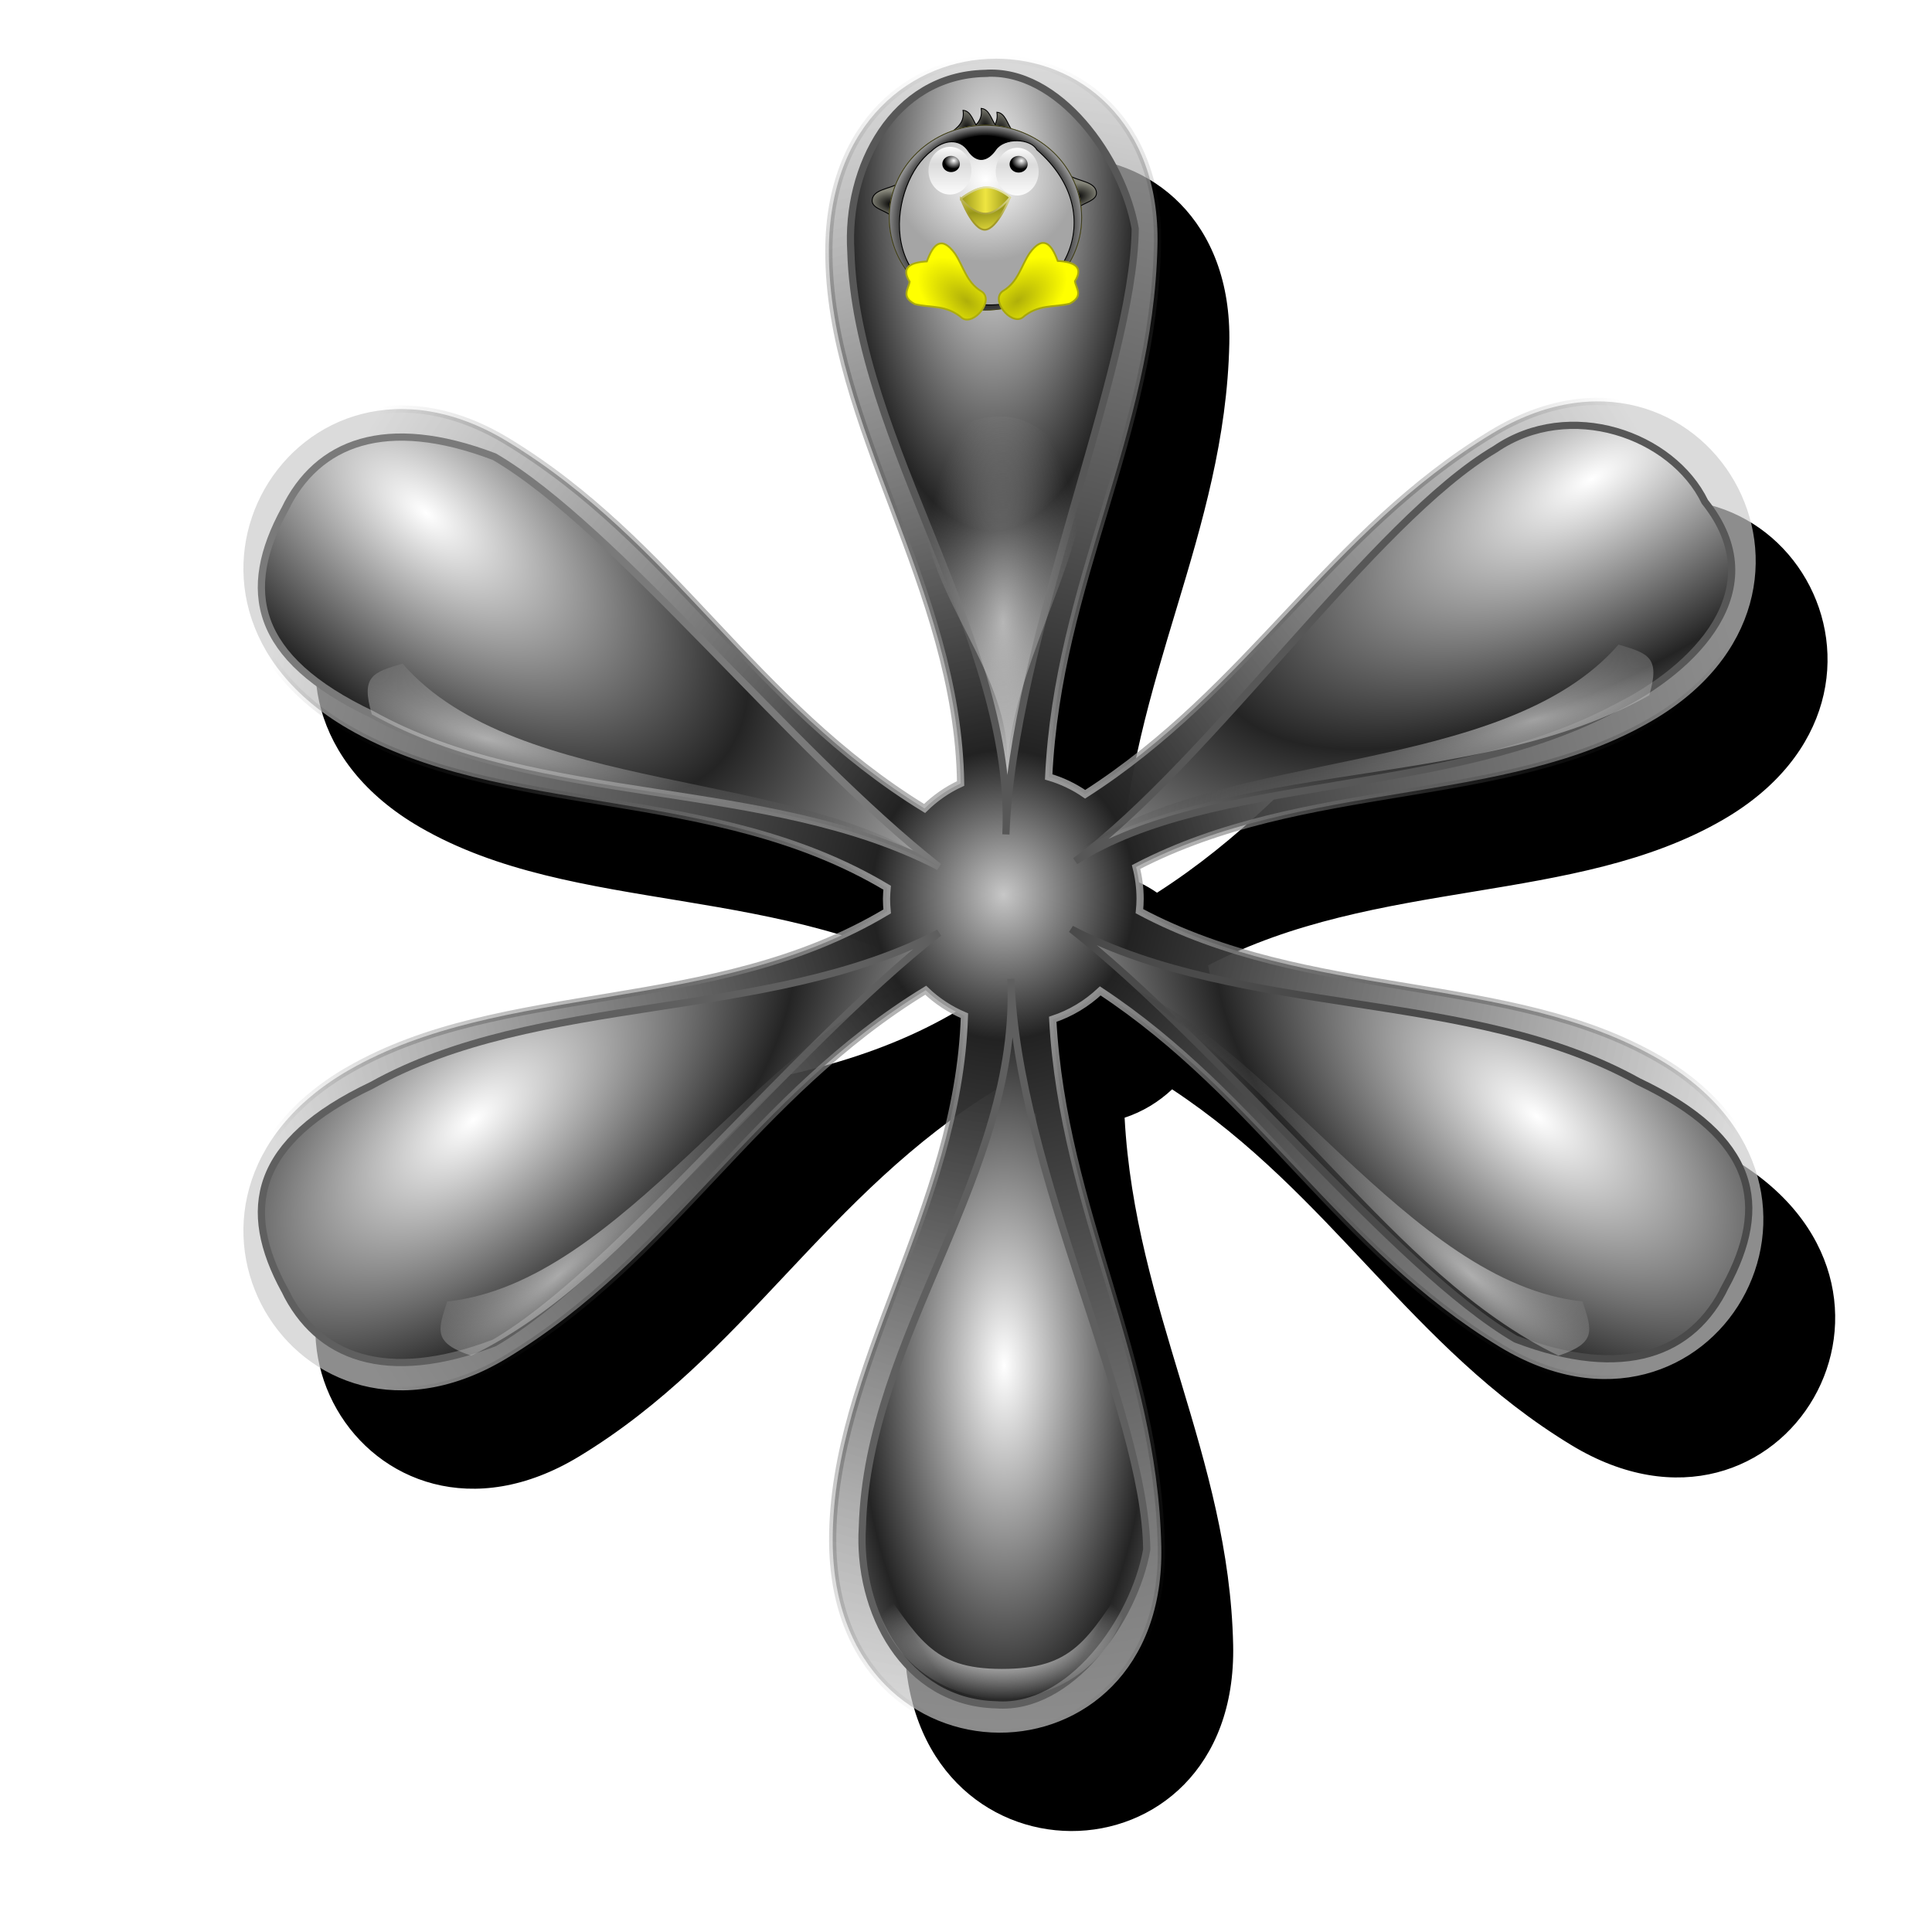 <?xml version="1.0" encoding="UTF-8" standalone="no"?>
<!-- Created with Inkscape (http://www.inkscape.org/) -->

<svg
   xmlns:dc="http://purl.org/dc/elements/1.1/"
   xmlns:cc="http://creativecommons.org/ns#"
   xmlns:rdf="http://www.w3.org/1999/02/22-rdf-syntax-ns#"
   xmlns:svg="http://www.w3.org/2000/svg"
   xmlns="http://www.w3.org/2000/svg"
   xmlns:xlink="http://www.w3.org/1999/xlink"
   xmlns:sodipodi="http://sodipodi.sourceforge.net/DTD/sodipodi-0.dtd"
   xmlns:inkscape="http://www.inkscape.org/namespaces/inkscape"
   id="svg2"
   sodipodi:version="0.32"
   inkscape:version="0.91 r13725"
   width="256"
   height="256"
   version="1.0"
   sodipodi:docname="icons3.svg"
   inkscape:output_extension="org.inkscape.output.svg.inkscape">
  <defs
     id="defs5">
    <linearGradient
       inkscape:collect="always"
       id="linearGradient4559">
      <stop
         style="stop-color:#c7c7c7;stop-opacity:1"
         offset="0"
         id="stop4561" />
      <stop
         style="stop-color:black;stop-opacity:0;"
         offset="1"
         id="stop4563" />
    </linearGradient>
    <linearGradient
       id="linearGradient4551">
      <stop
         style="stop-color:#c7c7c7;stop-opacity:1"
         offset="0"
         id="stop4553" />
      <stop
         id="stop4557"
         offset="0.172"
         style="stop-color:#222222;stop-opacity:1" />
      <stop
         style="stop-color:#cbcbcb;stop-opacity:0.693;"
         offset="1"
         id="stop4555" />
    </linearGradient>
    <linearGradient
       id="linearGradient4251">
      <stop
         id="stop4253"
         offset="0"
         style="stop-color:#d2d2d2;stop-opacity:1;" />
      <stop
         id="stop4255"
         offset="1"
         style="stop-color:#a6a6a6;stop-opacity:1;" />
    </linearGradient>
    <linearGradient
       id="linearGradient4241">
      <stop
         style="stop-color:#c1c1c1;stop-opacity:1;"
         offset="0"
         id="stop4243" />
      <stop
         style="stop-color:#616161;stop-opacity:1;"
         offset="1"
         id="stop4245" />
    </linearGradient>
    <linearGradient
       inkscape:collect="always"
       id="linearGradient3737">
      <stop
         style="stop-color:#bebebe;stop-opacity:1"
         offset="0"
         id="stop3739" />
      <stop
         style="stop-color:#393939;stop-opacity:1"
         offset="1"
         id="stop3741" />
    </linearGradient>
    <linearGradient
       inkscape:collect="always"
       id="linearGradient3727">
      <stop
         style="stop-color:#666666;stop-opacity:1;"
         offset="0"
         id="stop3729" />
      <stop
         style="stop-color:#ffffff;stop-opacity:1"
         offset="1"
         id="stop3731" />
    </linearGradient>
    <inkscape:perspective
       sodipodi:type="inkscape:persp3d"
       inkscape:vp_x="0 : 315 : 1"
       inkscape:vp_y="0 : 1000 : 0"
       inkscape:vp_z="630 : 315 : 1"
       inkscape:persp3d-origin="315 : 210 : 1"
       id="perspective186" />
    <linearGradient
       id="linearGradient2859"
       inkscape:collect="always">
      <stop
         id="stop2861"
         offset="0"
         style="stop-color:black;stop-opacity:0" />
      <stop
         id="stop2863"
         offset="1"
         style="stop-color:#9e9292;stop-opacity:1" />
    </linearGradient>
    <linearGradient
       inkscape:collect="always"
       id="linearGradient2847">
      <stop
         style="stop-color:black;stop-opacity:1;"
         offset="0"
         id="stop2849" />
      <stop
         style="stop-color:black;stop-opacity:0;"
         offset="1"
         id="stop2851" />
    </linearGradient>
    <linearGradient
       inkscape:collect="always"
       id="linearGradient2838">
      <stop
         style="stop-color:#b29e9e;stop-opacity:0"
         offset="0"
         id="stop2840" />
      <stop
         style="stop-color:white;stop-opacity:1"
         offset="1"
         id="stop2842" />
    </linearGradient>
    <linearGradient
       id="linearGradient2826">
      <stop
         id="stop2828"
         offset="0"
         style="stop-color:#ffffff;stop-opacity:0;" />
      <stop
         id="stop2830"
         offset="1"
         style="stop-color:white;stop-opacity:1" />
    </linearGradient>
    <linearGradient
       id="linearGradient2918">
      <stop
         style="stop-color:#b6b6b6;stop-opacity:1;"
         offset="0"
         id="stop2920" />
      <stop
         style="stop-color:#000000;stop-opacity:1;"
         offset="1"
         id="stop2922" />
    </linearGradient>
    <linearGradient
       id="linearGradient2912"
       inkscape:collect="always">
      <stop
         id="stop2914"
         offset="0"
         style="stop-color:#b19b9b;stop-opacity:1" />
      <stop
         id="stop2916"
         offset="1"
         style="stop-color:black;stop-opacity:1" />
    </linearGradient>
    <linearGradient
       id="linearGradient2876"
       inkscape:collect="always">
      <stop
         id="stop2878"
         offset="0"
         style="stop-color:#363636;stop-opacity:1" />
      <stop
         id="stop2880"
         offset="1"
         style="stop-color:#cab3b3;stop-opacity:1" />
    </linearGradient>
    <linearGradient
       inkscape:collect="always"
       id="linearGradient2798">
      <stop
         style="stop-color:black;stop-opacity:1;"
         offset="0"
         id="stop2800" />
      <stop
         style="stop-color:white;stop-opacity:1"
         offset="1"
         id="stop2802" />
    </linearGradient>
    <linearGradient
       inkscape:collect="always"
       id="linearGradient2790">
      <stop
         style="stop-color:black;stop-opacity:1;"
         offset="0"
         id="stop2792" />
      <stop
         style="stop-color:#a3a3a3;stop-opacity:1"
         offset="1"
         id="stop2794" />
    </linearGradient>
    <linearGradient
       inkscape:collect="always"
       id="linearGradient2778">
      <stop
         style="stop-color:white;stop-opacity:1"
         offset="0"
         id="stop2780" />
      <stop
         style="stop-color:black;stop-opacity:1"
         offset="1"
         id="stop2782" />
    </linearGradient>
    <linearGradient
       id="linearGradient2772"
       inkscape:collect="always">
      <stop
         id="stop2774"
         offset="0"
         style="stop-color:black;stop-opacity:1" />
      <stop
         id="stop2776"
         offset="1"
         style="stop-color:#aca5a5;stop-opacity:1" />
    </linearGradient>
    <linearGradient
       inkscape:collect="always"
       id="linearGradient2760">
      <stop
         style="stop-color:#988888;stop-opacity:1"
         offset="0"
         id="stop2762" />
      <stop
         style="stop-color:black;stop-opacity:1"
         offset="1"
         id="stop2764" />
    </linearGradient>
    <radialGradient
       r="20.255"
       fy="51.931"
       fx="112.408"
       cy="51.931"
       cx="112.408"
       spreadMethod="pad"
       gradientTransform="matrix(0.564,-1.244113e-8,-1.098865e-7,1.54,50.374,24.62)"
       gradientUnits="userSpaceOnUse"
       id="radialGradient3002"
       xlink:href="#linearGradient3006"
       inkscape:collect="always" />
    <radialGradient
       gradientUnits="userSpaceOnUse"
       gradientTransform="matrix(1,0,0,0.391,0,148.23)"
       r="20.732"
       fy="243.363"
       fx="110.068"
       cy="243.363"
       cx="110.068"
       id="radialGradient2998"
       xlink:href="#linearGradient2992"
       inkscape:collect="always" />
    <radialGradient
       r="20.255"
       fy="60.604"
       fx="122.334"
       cy="60.604"
       cx="122.334"
       spreadMethod="reflect"
       gradientTransform="matrix(0.52,0.621,-2.571,2.153,144.155,-11.076)"
       gradientUnits="userSpaceOnUse"
       id="radialGradient2969"
       xlink:href="#linearGradient2953"
       inkscape:collect="always" />
    <radialGradient
       r="20.255"
       fy="60.604"
       fx="122.334"
       cy="60.604"
       cx="122.334"
       spreadMethod="reflect"
       gradientTransform="matrix(-0.52,0.621,2.571,2.153,86.778,-11.076)"
       gradientUnits="userSpaceOnUse"
       id="radialGradient2965"
       xlink:href="#linearGradient2953"
       inkscape:collect="always" />
    <radialGradient
       r="20.255"
       fy="60.604"
       fx="122.334"
       cy="60.604"
       cx="122.334"
       spreadMethod="reflect"
       gradientTransform="matrix(0.211,0.782,3.237,-0.875,-34.511,75.647)"
       gradientUnits="userSpaceOnUse"
       id="radialGradient2961"
       xlink:href="#linearGradient2953"
       inkscape:collect="always" />
    <radialGradient
       r="20.255"
       fy="60.604"
       fx="122.334"
       cy="60.604"
       cx="122.334"
       spreadMethod="reflect"
       gradientTransform="matrix(-0.211,0.782,-3.237,-0.875,264.238,78.286)"
       gradientUnits="userSpaceOnUse"
       id="radialGradient2951"
       xlink:href="#linearGradient2953"
       inkscape:collect="always" />
    <radialGradient
       gradientUnits="userSpaceOnUse"
       gradientTransform="matrix(1,0,0,1.101,0,-14.392)"
       r="105.945"
       fy="142.678"
       fx="113.876"
       cy="142.678"
       cx="113.876"
       id="radialGradient2947"
       xlink:href="#linearGradient2941"
       inkscape:collect="always" />
    <radialGradient
       gradientUnits="userSpaceOnUse"
       gradientTransform="matrix(1,0,0,1.101,0,-14.392)"
       r="105.945"
       fy="142.678"
       fx="113.876"
       cy="142.678"
       cx="113.876"
       id="radialGradient2939"
       xlink:href="#linearGradient2933"
       inkscape:collect="always" />
    <linearGradient
       gradientTransform="matrix(1,0,0,-1,1.599,283.523)"
       y2="24.239"
       x2="115.859"
       y1="128.6"
       x1="112.408"
       gradientUnits="userSpaceOnUse"
       id="linearGradient2931"
       xlink:href="#linearGradient2895"
       inkscape:collect="always" />
    <radialGradient
       r="20.255"
       fy="56.528"
       fx="112.408"
       cy="56.528"
       cx="112.408"
       spreadMethod="reflect"
       gradientTransform="matrix(-1,-4.395436e-8,6.605346e-8,2.366,226.415,74.144)"
       gradientUnits="userSpaceOnUse"
       id="radialGradient2929"
       xlink:href="#linearGradient2887"
       inkscape:collect="always" />
    <linearGradient
       y2="87.044"
       x2="97.55"
       y1="64.61"
       x1="136.407"
       gradientTransform="matrix(-0.5,0.866,-0.866,-0.5,294.448,114.803)"
       gradientUnits="userSpaceOnUse"
       id="linearGradient2925"
       xlink:href="#linearGradient2895"
       inkscape:collect="always" />
    <radialGradient
       r="20.255"
       fy="61.634"
       fx="114.294"
       cy="61.634"
       cx="114.294"
       spreadMethod="reflect"
       gradientTransform="matrix(0.859,-1.037,2.032,1.684,-35.546,187.992)"
       gradientUnits="userSpaceOnUse"
       id="radialGradient2923"
       xlink:href="#linearGradient2887"
       inkscape:collect="always" />
    <linearGradient
       y2="87.044"
       x2="97.55"
       y1="64.61"
       x1="136.407"
       gradientTransform="matrix(0.5,0.866,0.866,-0.5,-66.238,115.329)"
       gradientUnits="userSpaceOnUse"
       id="linearGradient2919"
       xlink:href="#linearGradient2895"
       inkscape:collect="always" />
    <radialGradient
       r="20.255"
       fy="61.634"
       fx="114.294"
       cy="61.634"
       cx="114.294"
       spreadMethod="reflect"
       gradientTransform="matrix(-0.859,-1.037,-2.032,1.684,263.757,188.517)"
       gradientUnits="userSpaceOnUse"
       id="radialGradient2917"
       xlink:href="#linearGradient2887"
       inkscape:collect="always" />
    <linearGradient
       gradientTransform="matrix(0.5,-0.866,0.866,0.5,-66.238,171.167)"
       y2="47.471"
       x2="142.308"
       y1="89.595"
       x1="90.805"
       gradientUnits="userSpaceOnUse"
       id="linearGradient2913"
       xlink:href="#linearGradient2895"
       inkscape:collect="always" />
    <radialGradient
       r="20.255"
       fy="69.136"
       fx="104.194"
       cy="69.136"
       cx="104.194"
       spreadMethod="reflect"
       gradientTransform="matrix(-0.859,1.037,-2.032,-1.684,263.757,97.979)"
       gradientUnits="userSpaceOnUse"
       id="radialGradient2911"
       xlink:href="#linearGradient2887"
       inkscape:collect="always" />
    <linearGradient
       gradientTransform="matrix(-0.5,-0.866,-0.866,0.5,291.598,170.117)"
       y2="34.853"
       x2="131.082"
       y1="86.506"
       x1="86.597"
       gradientUnits="userSpaceOnUse"
       id="linearGradient2907"
       xlink:href="#linearGradient2895"
       inkscape:collect="always" />
    <radialGradient
       r="20.255"
       fy="71.355"
       fx="102.98"
       cy="71.355"
       cx="102.98"
       spreadMethod="reflect"
       gradientTransform="matrix(0.655,1.139,2.541,-1.46,-53.2,71.768)"
       gradientUnits="userSpaceOnUse"
       id="radialGradient2905"
       xlink:href="#linearGradient2887"
       inkscape:collect="always" />
    <linearGradient
       gradientUnits="userSpaceOnUse"
       y2="24.239"
       x2="115.859"
       y1="128.6"
       x1="112.408"
       id="linearGradient2901"
       xlink:href="#linearGradient2895"
       inkscape:collect="always" />
    <radialGradient
       spreadMethod="reflect"
       gradientUnits="userSpaceOnUse"
       gradientTransform="matrix(-1,4.395436e-8,6.605346e-8,-2.366,224.815,209.379)"
       r="20.255"
       fy="69.823"
       fx="112.408"
       cy="69.823"
       cx="112.408"
       id="radialGradient2893"
       xlink:href="#linearGradient2887"
       inkscape:collect="always" />
    <linearGradient
       id="linearGradient2887">
      <stop
         id="stop2889"
         offset="0"
         style="stop-color:white;stop-opacity:1" />
      <stop
         id="stop2891"
         offset="1"
         style="stop-color:#242424;stop-opacity:1;" />
    </linearGradient>
    <linearGradient
       id="linearGradient2895"
       inkscape:collect="always">
      <stop
         id="stop2897"
         offset="0"
         style="stop-color:#091792;stop-opacity:1" />
      <stop
         id="stop2899"
         offset="1"
         style="stop-color:black;stop-opacity:0;" />
    </linearGradient>
    <linearGradient
       id="linearGradient2933">
      <stop
         id="stop2935"
         offset="0"
         style="stop-color:#000000;stop-opacity:1;" />
      <stop
         id="stop2937"
         offset="1"
         style="stop-color:#cbcbcb;stop-opacity:0.693;" />
    </linearGradient>
    <linearGradient
       id="linearGradient2941"
       inkscape:collect="always">
      <stop
         id="stop2943"
         offset="0"
         style="stop-color:black;stop-opacity:1;" />
      <stop
         id="stop2945"
         offset="1"
         style="stop-color:black;stop-opacity:0;" />
    </linearGradient>
    <linearGradient
       id="linearGradient2953">
      <stop
         style="stop-color:#ffffff;stop-opacity:0.567;"
         offset="0"
         id="stop2955" />
      <stop
         style="stop-color:#000000;stop-opacity:0;"
         offset="1"
         id="stop2957" />
    </linearGradient>
    <linearGradient
       id="linearGradient2992"
       inkscape:collect="always">
      <stop
         id="stop2994"
         offset="0"
         style="stop-color:white;stop-opacity:1;" />
      <stop
         id="stop2996"
         offset="1"
         style="stop-color:white;stop-opacity:0;" />
    </linearGradient>
    <linearGradient
       id="linearGradient3006">
      <stop
         style="stop-color:#ffffff;stop-opacity:0.548;"
         offset="0"
         id="stop3008" />
      <stop
         style="stop-color:#b3b3b3;stop-opacity:0;"
         offset="1"
         id="stop3010" />
    </linearGradient>
    <linearGradient
       inkscape:collect="always"
       xlink:href="#linearGradient2876"
       id="linearGradient3800"
       gradientUnits="userSpaceOnUse"
       gradientTransform="translate(-655.811,75.093)"
       x1="763.93"
       y1="225.039"
       x2="1129.629"
       y2="225.039" />
    <linearGradient
       inkscape:collect="always"
       xlink:href="#linearGradient2838"
       id="linearGradient3802"
       gradientUnits="userSpaceOnUse"
       gradientTransform="translate(-655.811,75.093)"
       x1="1068.109"
       y1="225.039"
       x2="1139.247"
       y2="225.039" />
    <linearGradient
       inkscape:collect="always"
       xlink:href="#linearGradient2912"
       id="linearGradient3804"
       gradientUnits="userSpaceOnUse"
       gradientTransform="translate(-575.043,67.241)"
       x1="717.688"
       y1="236.828"
       x2="1019.656"
       y2="236.828" />
    <linearGradient
       inkscape:collect="always"
       xlink:href="#linearGradient2760"
       id="linearGradient3806"
       gradientUnits="userSpaceOnUse"
       gradientTransform="translate(-277.656,-31.701)"
       x1="508.641"
       y1="565.948"
       x2="633.986"
       y2="565.948" />
    <linearGradient
       inkscape:collect="always"
       xlink:href="#linearGradient2778"
       id="linearGradient3808"
       gradientUnits="userSpaceOnUse"
       gradientTransform="translate(-277.656,-31.701)"
       x1="532.834"
       y1="593.909"
       x2="615.044"
       y2="523.709" />
    <linearGradient
       inkscape:collect="always"
       xlink:href="#linearGradient2772"
       id="linearGradient3810"
       gradientUnits="userSpaceOnUse"
       gradientTransform="matrix(0.912,0,0,0.912,-225.935,18.08)"
       x1="491.688"
       y1="623.327"
       x2="630.02"
       y2="529.868" />
    <linearGradient
       inkscape:collect="always"
       xlink:href="#linearGradient2790"
       id="linearGradient3812"
       gradientUnits="userSpaceOnUse"
       gradientTransform="translate(-277.656,-31.701)"
       x1="543.543"
       y1="586.77"
       x2="592.042"
       y2="544.333" />
    <linearGradient
       inkscape:collect="always"
       xlink:href="#linearGradient2798"
       id="linearGradient3814"
       gradientUnits="userSpaceOnUse"
       gradientTransform="translate(-277.656,-31.701)"
       x1="559.01"
       y1="578.441"
       x2="613.855"
       y2="552.661" />
    <linearGradient
       inkscape:collect="always"
       xlink:href="#linearGradient2778"
       id="linearGradient3816"
       gradientUnits="userSpaceOnUse"
       gradientTransform="translate(-187.737,-28.863)"
       x1="554.648"
       y1="578.648"
       x2="596.308"
       y2="539.763" />
    <linearGradient
       inkscape:collect="always"
       xlink:href="#linearGradient2798"
       id="linearGradient3818"
       gradientUnits="userSpaceOnUse"
       gradientTransform="translate(-187.737,-28.863)"
       x1="559.303"
       y1="576.768"
       x2="594.825"
       y2="539.177" />
    <linearGradient
       inkscape:collect="always"
       xlink:href="#linearGradient2918"
       id="linearGradient3820"
       gradientUnits="userSpaceOnUse"
       gradientTransform="translate(-655.811,75.093)"
       x1="947.966"
       y1="394"
       x2="957.668"
       y2="-14.534" />
    <linearGradient
       inkscape:collect="always"
       xlink:href="#linearGradient2778"
       id="linearGradient3822"
       gradientUnits="userSpaceOnUse"
       gradientTransform="translate(-136.135,-28.863)"
       x1="554.648"
       y1="578.648"
       x2="596.308"
       y2="539.763" />
    <linearGradient
       inkscape:collect="always"
       xlink:href="#linearGradient2798"
       id="linearGradient3824"
       gradientUnits="userSpaceOnUse"
       gradientTransform="translate(-136.135,-28.863)"
       x1="559.303"
       y1="576.768"
       x2="594.825"
       y2="539.177" />
    <linearGradient
       inkscape:collect="always"
       xlink:href="#linearGradient2778"
       id="linearGradient3826"
       gradientUnits="userSpaceOnUse"
       gradientTransform="translate(-371.708,-27.741)"
       x1="554.648"
       y1="578.648"
       x2="596.308"
       y2="539.763" />
    <linearGradient
       inkscape:collect="always"
       xlink:href="#linearGradient2798"
       id="linearGradient3828"
       gradientUnits="userSpaceOnUse"
       gradientTransform="translate(-371.708,-27.741)"
       x1="559.303"
       y1="576.768"
       x2="594.825"
       y2="539.177" />
    <linearGradient
       inkscape:collect="always"
       xlink:href="#linearGradient2778"
       id="linearGradient3830"
       gradientUnits="userSpaceOnUse"
       gradientTransform="translate(-425.553,-26.619)"
       x1="554.648"
       y1="578.648"
       x2="596.308"
       y2="539.763" />
    <linearGradient
       inkscape:collect="always"
       xlink:href="#linearGradient2798"
       id="linearGradient3832"
       gradientUnits="userSpaceOnUse"
       gradientTransform="translate(-425.553,-26.619)"
       x1="559.303"
       y1="576.768"
       x2="594.825"
       y2="539.177" />
    <linearGradient
       inkscape:collect="always"
       xlink:href="#linearGradient2826"
       id="linearGradient3834"
       gradientUnits="userSpaceOnUse"
       gradientTransform="translate(-655.811,75.093)"
       x1="973.214"
       y1="135.507"
       x2="1086.445"
       y2="-9.724" />
    <linearGradient
       inkscape:collect="always"
       xlink:href="#linearGradient2847"
       id="linearGradient3836"
       gradientUnits="userSpaceOnUse"
       gradientTransform="translate(-41.854,8.53)"
       x1="401.565"
       y1="521.493"
       x2="514.58"
       y2="521.493" />
    <linearGradient
       inkscape:collect="always"
       xlink:href="#linearGradient2859"
       id="linearGradient3838"
       gradientUnits="userSpaceOnUse"
       gradientTransform="translate(-285.919,10.935)"
       x1="401.565"
       y1="521.493"
       x2="514.58"
       y2="521.493" />
    <radialGradient
       inkscape:collect="always"
       xlink:href="#linearGradient2933"
       id="radialGradient3840"
       gradientUnits="userSpaceOnUse"
       gradientTransform="matrix(1,0,0,1.101,176.13,103.828)"
       cx="113.876"
       cy="142.678"
       fx="113.876"
       fy="142.678"
       r="105.945" />
    <radialGradient
       inkscape:collect="always"
       xlink:href="#linearGradient2941"
       id="radialGradient3842"
       gradientUnits="userSpaceOnUse"
       gradientTransform="matrix(1,0,0,1.101,176.13,103.828)"
       cx="113.876"
       cy="142.678"
       fx="113.876"
       fy="142.678"
       r="105.945" />
    <radialGradient
       inkscape:collect="always"
       xlink:href="#linearGradient2887"
       id="radialGradient3844"
       gradientUnits="userSpaceOnUse"
       gradientTransform="matrix(-1,4.395436e-8,6.605346e-8,-2.366,400.946,327.598)"
       spreadMethod="reflect"
       cx="112.408"
       cy="69.823"
       fx="112.408"
       fy="69.823"
       r="20.255" />
    <linearGradient
       inkscape:collect="always"
       xlink:href="#linearGradient2895"
       id="linearGradient3846"
       gradientUnits="userSpaceOnUse"
       gradientTransform="translate(176.13,118.219)"
       x1="112.408"
       y1="128.6"
       x2="115.859"
       y2="24.239" />
    <radialGradient
       inkscape:collect="always"
       xlink:href="#linearGradient2887"
       id="radialGradient3848"
       gradientUnits="userSpaceOnUse"
       gradientTransform="matrix(0.655,1.139,2.541,-1.46,122.93,189.988)"
       spreadMethod="reflect"
       cx="102.98"
       cy="71.355"
       fx="102.98"
       fy="71.355"
       r="20.255" />
    <linearGradient
       inkscape:collect="always"
       xlink:href="#linearGradient2895"
       id="linearGradient3850"
       gradientUnits="userSpaceOnUse"
       gradientTransform="matrix(-0.5,-0.866,-0.866,0.5,467.728,288.336)"
       x1="86.597"
       y1="86.506"
       x2="131.082"
       y2="34.853" />
    <radialGradient
       inkscape:collect="always"
       xlink:href="#linearGradient2887"
       id="radialGradient3852"
       gradientUnits="userSpaceOnUse"
       gradientTransform="matrix(-0.859,1.037,-2.032,-1.684,439.887,216.198)"
       spreadMethod="reflect"
       cx="104.194"
       cy="69.136"
       fx="104.194"
       fy="69.136"
       r="20.255" />
    <linearGradient
       inkscape:collect="always"
       xlink:href="#linearGradient2895"
       id="linearGradient3854"
       gradientUnits="userSpaceOnUse"
       gradientTransform="matrix(0.5,-0.866,0.866,0.5,109.892,289.386)"
       x1="90.805"
       y1="89.595"
       x2="142.308"
       y2="47.471" />
    <radialGradient
       inkscape:collect="always"
       xlink:href="#linearGradient2887"
       id="radialGradient3856"
       gradientUnits="userSpaceOnUse"
       gradientTransform="matrix(-0.859,-1.037,-2.032,1.684,439.887,306.736)"
       spreadMethod="reflect"
       cx="114.294"
       cy="61.634"
       fx="114.294"
       fy="61.634"
       r="20.255" />
    <linearGradient
       inkscape:collect="always"
       xlink:href="#linearGradient2895"
       id="linearGradient3858"
       gradientUnits="userSpaceOnUse"
       gradientTransform="matrix(0.5,0.866,0.866,-0.5,109.892,233.548)"
       x1="136.407"
       y1="64.61"
       x2="97.55"
       y2="87.044" />
    <radialGradient
       inkscape:collect="always"
       xlink:href="#linearGradient2887"
       id="radialGradient3860"
       gradientUnits="userSpaceOnUse"
       gradientTransform="matrix(0.859,-1.037,2.032,1.684,140.584,306.211)"
       spreadMethod="reflect"
       cx="114.294"
       cy="61.634"
       fx="114.294"
       fy="61.634"
       r="20.255" />
    <linearGradient
       inkscape:collect="always"
       xlink:href="#linearGradient2895"
       id="linearGradient3862"
       gradientUnits="userSpaceOnUse"
       gradientTransform="matrix(-0.5,0.866,-0.866,-0.5,470.579,233.023)"
       x1="136.407"
       y1="64.61"
       x2="97.55"
       y2="87.044" />
    <radialGradient
       inkscape:collect="always"
       xlink:href="#linearGradient2887"
       id="radialGradient3864"
       gradientUnits="userSpaceOnUse"
       gradientTransform="matrix(-1,-4.395436e-8,6.605346e-8,2.366,402.545,192.363)"
       spreadMethod="reflect"
       cx="112.408"
       cy="56.528"
       fx="112.408"
       fy="56.528"
       r="20.255" />
    <linearGradient
       inkscape:collect="always"
       xlink:href="#linearGradient2895"
       id="linearGradient3866"
       gradientUnits="userSpaceOnUse"
       gradientTransform="matrix(1,0,0,-1,177.73,401.742)"
       x1="112.408"
       y1="128.6"
       x2="115.859"
       y2="24.239" />
    <radialGradient
       inkscape:collect="always"
       xlink:href="#linearGradient2953"
       id="radialGradient3868"
       gradientUnits="userSpaceOnUse"
       gradientTransform="matrix(-0.211,0.782,-3.237,-0.875,440.368,196.505)"
       spreadMethod="reflect"
       cx="122.334"
       cy="60.604"
       fx="122.334"
       fy="60.604"
       r="20.255" />
    <radialGradient
       inkscape:collect="always"
       xlink:href="#linearGradient2953"
       id="radialGradient3870"
       gradientUnits="userSpaceOnUse"
       gradientTransform="matrix(0.211,0.782,3.237,-0.875,141.62,193.867)"
       spreadMethod="reflect"
       cx="122.334"
       cy="60.604"
       fx="122.334"
       fy="60.604"
       r="20.255" />
    <radialGradient
       inkscape:collect="always"
       xlink:href="#linearGradient2953"
       id="radialGradient3872"
       gradientUnits="userSpaceOnUse"
       gradientTransform="matrix(-0.52,0.621,2.571,2.153,262.909,107.143)"
       spreadMethod="reflect"
       cx="122.334"
       cy="60.604"
       fx="122.334"
       fy="60.604"
       r="20.255" />
    <radialGradient
       inkscape:collect="always"
       xlink:href="#linearGradient2953"
       id="radialGradient3874"
       gradientUnits="userSpaceOnUse"
       gradientTransform="matrix(0.52,0.621,-2.571,2.153,320.286,107.143)"
       spreadMethod="reflect"
       cx="122.334"
       cy="60.604"
       fx="122.334"
       fy="60.604"
       r="20.255" />
    <radialGradient
       inkscape:collect="always"
       xlink:href="#linearGradient2992"
       id="radialGradient3876"
       gradientUnits="userSpaceOnUse"
       gradientTransform="matrix(0.864,0,0,0.418,194.721,261.886)"
       cx="110.068"
       cy="243.363"
       fx="110.068"
       fy="243.363"
       r="20.732" />
    <radialGradient
       inkscape:collect="always"
       xlink:href="#linearGradient3006"
       id="radialGradient3878"
       gradientUnits="userSpaceOnUse"
       gradientTransform="matrix(0.564,-1.244113e-8,-1.098865e-7,1.54,226.504,142.839)"
       spreadMethod="pad"
       cx="112.408"
       cy="51.931"
       fx="112.408"
       fy="51.931"
       r="20.255" />
    <linearGradient
       inkscape:collect="always"
       xlink:href="#linearGradient3727"
       id="linearGradient3880"
       gradientUnits="userSpaceOnUse"
       spreadMethod="reflect"
       x1="103.638"
       y1="66.897"
       x2="100.155"
       y2="62.069" />
    <linearGradient
       inkscape:collect="always"
       xlink:href="#linearGradient3737"
       id="linearGradient3882"
       gradientUnits="userSpaceOnUse"
       spreadMethod="reflect"
       x1="424.325"
       y1="589.282"
       x2="182.914"
       y2="599.972" />
    <linearGradient
       gradientUnits="userSpaceOnUse"
       y2="60.58"
       x2="-157.72"
       y1="197.999"
       x1="-186.042"
       id="linearGradient3438"
       xlink:href="#linearGradient3431"
       inkscape:collect="always" />
    <linearGradient
       gradientTransform="matrix(0.447,0,-9.5544094e-2,0.362,-405.877,34.78)"
       y2="112.618"
       x2="922.594"
       y1="437.406"
       x1="461.727"
       gradientUnits="userSpaceOnUse"
       id="linearGradient3429"
       xlink:href="#linearGradient3269"
       inkscape:collect="always" />
    <linearGradient
       gradientTransform="matrix(0.447,0,-9.5544094e-2,0.362,-405.877,34.78)"
       y2="263.922"
       x2="491.312"
       y1="263.922"
       x1="446.075"
       gradientUnits="userSpaceOnUse"
       id="linearGradient3426"
       xlink:href="#linearGradient3289"
       inkscape:collect="always" />
    <linearGradient
       gradientTransform="matrix(0.447,0,-9.5544094e-2,0.362,-405.877,34.78)"
       y2="296.096"
       x2="891.289"
       y1="295.667"
       x1="933.031"
       gradientUnits="userSpaceOnUse"
       id="linearGradient3423"
       xlink:href="#linearGradient3289"
       inkscape:collect="always" />
    <linearGradient
       gradientTransform="matrix(0.447,0,-9.5544094e-2,0.362,-405.877,34.78)"
       y2="399.125"
       x2="687.812"
       y1="443.493"
       x1="687.812"
       gradientUnits="userSpaceOnUse"
       id="linearGradient3420"
       xlink:href="#linearGradient3289"
       inkscape:collect="always" />
    <linearGradient
       gradientTransform="matrix(0.447,0,-9.5544094e-2,0.362,-405.877,34.78)"
       y2="76.965"
       x2="670.42"
       y1="233.928"
       x1="646.944"
       gradientUnits="userSpaceOnUse"
       id="linearGradient3417"
       xlink:href="#linearGradient3281"
       inkscape:collect="always" />
    <linearGradient
       gradientUnits="userSpaceOnUse"
       y2="45.927"
       x2="-158.927"
       y1="210.676"
       x1="-158.242"
       id="linearGradient3391"
       xlink:href="#linearGradient3385"
       inkscape:collect="always" />
    <linearGradient
       y2="77.991"
       x2="652.025"
       y1="446.264"
       x1="658.211"
       gradientTransform="matrix(0.447,0,0,0.447,-423.385,11.127)"
       gradientUnits="userSpaceOnUse"
       id="linearGradient2603"
       xlink:href="#linearGradient3401"
       inkscape:collect="always" />
    <linearGradient
       y2="84.801"
       x2="666.394"
       y1="198.275"
       x1="656.607"
       gradientTransform="matrix(0.447,0,0,0.447,-423.385,11.127)"
       gradientUnits="userSpaceOnUse"
       id="linearGradient2600"
       xlink:href="#linearGradient3413"
       inkscape:collect="always" />
    <linearGradient
       y2="295.327"
       x2="446.218"
       y1="296.132"
       x1="491.312"
       gradientTransform="matrix(0.447,0,0,0.447,-423.385,11.127)"
       gradientUnits="userSpaceOnUse"
       id="linearGradient2597"
       xlink:href="#linearGradient3407"
       inkscape:collect="always" />
    <linearGradient
       y2="329.112"
       x2="922.594"
       y1="330.293"
       x1="884.344"
       gradientTransform="matrix(0.447,0,0,0.447,-423.385,11.127)"
       gradientUnits="userSpaceOnUse"
       id="linearGradient2594"
       xlink:href="#linearGradient3407"
       inkscape:collect="always" />
    <linearGradient
       y2="437.406"
       x2="648.355"
       y1="399.125"
       x1="647.549"
       gradientTransform="matrix(0.447,0,0,0.447,-423.385,11.127)"
       gradientUnits="userSpaceOnUse"
       id="linearGradient2590"
       xlink:href="#linearGradient3407"
       inkscape:collect="always" />
    <linearGradient
       y2="84.801"
       x2="666.394"
       y1="191.789"
       x1="681.571"
       gradientTransform="matrix(0.447,0,0,0.447,-423.385,11.127)"
       gradientUnits="userSpaceOnUse"
       id="linearGradient2586"
       xlink:href="#linearGradient3413"
       inkscape:collect="always" />
    <linearGradient
       y2="84.801"
       x2="666.394"
       y1="191.789"
       x1="681.571"
       gradientTransform="matrix(0.447,0,0,0.447,-304.68,-26.643)"
       gradientUnits="userSpaceOnUse"
       id="linearGradient3445"
       xlink:href="#linearGradient3413"
       inkscape:collect="always" />
    <linearGradient
       y2="437.406"
       x2="648.355"
       y1="399.125"
       x1="647.549"
       gradientTransform="matrix(0.447,0,0,0.447,-304.68,-26.643)"
       gradientUnits="userSpaceOnUse"
       id="linearGradient3443"
       xlink:href="#linearGradient3407"
       inkscape:collect="always" />
    <linearGradient
       y2="329.112"
       x2="922.594"
       y1="330.293"
       x1="884.344"
       gradientTransform="matrix(0.447,0,0,0.447,-304.68,-26.643)"
       gradientUnits="userSpaceOnUse"
       id="linearGradient3441"
       xlink:href="#linearGradient3407"
       inkscape:collect="always" />
    <linearGradient
       y2="295.327"
       x2="446.218"
       y1="296.132"
       x1="491.312"
       gradientTransform="matrix(0.447,0,0,0.447,-304.68,-26.643)"
       gradientUnits="userSpaceOnUse"
       id="linearGradient3439"
       xlink:href="#linearGradient3407"
       inkscape:collect="always" />
    <linearGradient
       y2="84.801"
       x2="666.394"
       y1="198.275"
       x1="656.607"
       gradientTransform="matrix(0.447,0,0,0.447,-304.68,-26.643)"
       gradientUnits="userSpaceOnUse"
       id="linearGradient3437"
       xlink:href="#linearGradient3413"
       inkscape:collect="always" />
    <linearGradient
       y2="77.991"
       x2="652.025"
       y1="446.264"
       x1="658.211"
       gradientTransform="matrix(0.447,0,0,0.447,-304.68,-26.643)"
       gradientUnits="userSpaceOnUse"
       id="linearGradient3435"
       xlink:href="#linearGradient3401"
       inkscape:collect="always" />
    <linearGradient
       y2="84.801"
       x2="666.394"
       y1="191.789"
       x1="681.571"
       gradientTransform="matrix(0.447,0,0,0.447,-430.22,16.522)"
       gradientUnits="userSpaceOnUse"
       id="linearGradient3421"
       xlink:href="#linearGradient3413"
       inkscape:collect="always" />
    <linearGradient
       y2="77.991"
       x2="652.025"
       y1="446.264"
       x1="658.211"
       gradientTransform="matrix(0.447,0,0,0.447,-430.22,16.522)"
       gradientUnits="userSpaceOnUse"
       id="linearGradient3399"
       xlink:href="#linearGradient3401"
       inkscape:collect="always" />
    <linearGradient
       y2="84.801"
       x2="666.394"
       y1="198.275"
       x1="656.607"
       gradientTransform="matrix(0.447,0,0,0.447,-430.22,16.522)"
       gradientUnits="userSpaceOnUse"
       id="linearGradient3396"
       xlink:href="#linearGradient3413"
       inkscape:collect="always" />
    <linearGradient
       y2="295.327"
       x2="446.218"
       y1="296.132"
       x1="491.312"
       gradientTransform="matrix(0.447,0,0,0.447,-430.22,16.522)"
       gradientUnits="userSpaceOnUse"
       id="linearGradient3393"
       xlink:href="#linearGradient3407"
       inkscape:collect="always" />
    <linearGradient
       y2="329.112"
       x2="922.594"
       y1="330.293"
       x1="884.344"
       gradientTransform="matrix(0.447,0,0,0.447,-430.22,16.522)"
       gradientUnits="userSpaceOnUse"
       id="linearGradient3390"
       xlink:href="#linearGradient3407"
       inkscape:collect="always" />
    <linearGradient
       y2="437.406"
       x2="648.355"
       y1="399.125"
       x1="647.549"
       gradientTransform="matrix(0.447,0,0,0.447,-430.22,16.522)"
       gradientUnits="userSpaceOnUse"
       id="linearGradient3387"
       xlink:href="#linearGradient3407"
       inkscape:collect="always" />
    <linearGradient
       y2="437.406"
       x2="648.355"
       y1="399.125"
       x1="647.549"
       gradientTransform="matrix(0.447,0,0,0.447,-479.86,21.199)"
       gradientUnits="userSpaceOnUse"
       id="linearGradient3383"
       xlink:href="#linearGradient3355"
       inkscape:collect="always" />
    <linearGradient
       y2="329.112"
       x2="922.594"
       y1="330.293"
       x1="884.344"
       gradientTransform="matrix(0.447,0,0,0.447,-479.86,21.199)"
       gradientUnits="userSpaceOnUse"
       id="linearGradient3381"
       xlink:href="#linearGradient3361"
       inkscape:collect="always" />
    <linearGradient
       y2="295.327"
       x2="446.218"
       y1="296.132"
       x1="491.312"
       gradientTransform="matrix(0.447,0,0,0.447,-479.86,21.199)"
       gradientUnits="userSpaceOnUse"
       id="linearGradient3379"
       xlink:href="#linearGradient3349"
       inkscape:collect="always" />
    <linearGradient
       y2="90.438"
       x2="664.783"
       y1="246.007"
       x1="637.281"
       gradientTransform="matrix(0.447,0,0,0.447,-479.86,21.199)"
       gradientUnits="userSpaceOnUse"
       id="linearGradient3377"
       xlink:href="#linearGradient3337"
       inkscape:collect="always" />
    <linearGradient
       y2="77.991"
       x2="652.025"
       y1="446.264"
       x1="658.211"
       gradientTransform="matrix(0.447,0,0,0.447,-479.86,21.199)"
       gradientUnits="userSpaceOnUse"
       id="linearGradient3375"
       xlink:href="#linearGradient3343"
       inkscape:collect="always" />
    <linearGradient
       gradientTransform="matrix(0.447,0,0,0.447,-479.86,21.199)"
       y2="77.991"
       x2="652.025"
       y1="446.264"
       x1="658.211"
       gradientUnits="userSpaceOnUse"
       id="linearGradient3335"
       xlink:href="#linearGradient3343"
       inkscape:collect="always" />
    <linearGradient
       gradientTransform="matrix(0.447,0,0,0.447,-479.86,21.199)"
       y2="295.327"
       x2="446.218"
       y1="296.132"
       x1="491.312"
       gradientUnits="userSpaceOnUse"
       id="linearGradient3332"
       xlink:href="#linearGradient3349"
       inkscape:collect="always" />
    <linearGradient
       gradientTransform="matrix(0.447,0,0,0.447,-479.86,21.199)"
       y2="329.112"
       x2="922.594"
       y1="330.293"
       x1="884.344"
       gradientUnits="userSpaceOnUse"
       id="linearGradient3329"
       xlink:href="#linearGradient3361"
       inkscape:collect="always" />
    <linearGradient
       gradientTransform="matrix(0.447,0,0,0.447,-479.86,21.199)"
       y2="437.406"
       x2="648.355"
       y1="399.125"
       x1="647.549"
       gradientUnits="userSpaceOnUse"
       id="linearGradient3326"
       xlink:href="#linearGradient3355"
       inkscape:collect="always" />
    <linearGradient
       gradientTransform="matrix(0.447,0,0,0.447,-479.86,21.199)"
       y2="90.438"
       x2="664.783"
       y1="246.007"
       x1="637.281"
       gradientUnits="userSpaceOnUse"
       id="linearGradient3323"
       xlink:href="#linearGradient3337"
       inkscape:collect="always" />
    <linearGradient
       y2="76.965"
       x2="670.42"
       y1="233.928"
       x1="646.944"
       gradientUnits="userSpaceOnUse"
       id="linearGradient3305"
       xlink:href="#linearGradient3281"
       inkscape:collect="always" />
    <linearGradient
       y2="399.125"
       x2="687.812"
       y1="443.493"
       x1="687.812"
       gradientUnits="userSpaceOnUse"
       id="linearGradient3303"
       xlink:href="#linearGradient3289"
       inkscape:collect="always" />
    <linearGradient
       y2="296.096"
       x2="891.289"
       y1="295.667"
       x1="933.031"
       gradientUnits="userSpaceOnUse"
       id="linearGradient3301"
       xlink:href="#linearGradient3289"
       inkscape:collect="always" />
    <linearGradient
       y2="263.922"
       x2="491.312"
       y1="263.922"
       x1="446.075"
       gradientUnits="userSpaceOnUse"
       id="linearGradient3299"
       xlink:href="#linearGradient3289"
       inkscape:collect="always" />
    <linearGradient
       y2="112.618"
       x2="922.594"
       y1="437.406"
       x1="461.727"
       gradientUnits="userSpaceOnUse"
       id="linearGradient3297"
       xlink:href="#linearGradient3269"
       inkscape:collect="always" />
    <linearGradient
       id="linearGradient3578">
      <stop
         style="stop-color:#000000;stop-opacity:1;"
         offset="0"
         id="stop3580" />
      <stop
         style="stop-color:#fffcfc;stop-opacity:1;"
         offset="1"
         id="stop3582" />
    </linearGradient>
    <inkscape:perspective
       id="perspective2503"
       inkscape:persp3d-origin="128 : 85.333333 : 1"
       inkscape:vp_z="256 : 128 : 1"
       inkscape:vp_y="0 : 1000 : 0"
       inkscape:vp_x="0 : 128 : 1"
       sodipodi:type="inkscape:persp3d" />
    <linearGradient
       y2="76.965"
       x2="670.42"
       y1="233.928"
       x1="646.944"
       gradientUnits="userSpaceOnUse"
       id="linearGradient3388"
       xlink:href="#linearGradient3281"
       inkscape:collect="always" />
    <linearGradient
       y2="399.125"
       x2="687.812"
       y1="443.493"
       x1="687.812"
       gradientUnits="userSpaceOnUse"
       id="linearGradient3386"
       xlink:href="#linearGradient3289"
       inkscape:collect="always" />
    <linearGradient
       y2="296.096"
       x2="891.289"
       y1="295.667"
       x1="933.031"
       gradientUnits="userSpaceOnUse"
       id="linearGradient3384"
       xlink:href="#linearGradient3289"
       inkscape:collect="always" />
    <linearGradient
       y2="263.922"
       x2="491.312"
       y1="263.922"
       x1="446.075"
       gradientUnits="userSpaceOnUse"
       id="linearGradient3382"
       xlink:href="#linearGradient3289"
       inkscape:collect="always" />
    <linearGradient
       y2="112.618"
       x2="922.594"
       y1="437.406"
       x1="461.727"
       gradientUnits="userSpaceOnUse"
       id="linearGradient3380"
       xlink:href="#linearGradient3269"
       inkscape:collect="always" />
    <linearGradient
       y2="76.965"
       x2="670.42"
       y1="233.928"
       x1="646.944"
       gradientUnits="userSpaceOnUse"
       id="linearGradient3378"
       xlink:href="#linearGradient3281"
       inkscape:collect="always" />
    <linearGradient
       y2="399.125"
       x2="687.812"
       y1="443.493"
       x1="687.812"
       gradientUnits="userSpaceOnUse"
       id="linearGradient3376"
       xlink:href="#linearGradient3289"
       inkscape:collect="always" />
    <linearGradient
       y2="296.096"
       x2="891.289"
       y1="295.667"
       x1="933.031"
       gradientUnits="userSpaceOnUse"
       id="linearGradient3374"
       xlink:href="#linearGradient3289"
       inkscape:collect="always" />
    <linearGradient
       y2="263.922"
       x2="491.312"
       y1="263.922"
       x1="446.075"
       gradientUnits="userSpaceOnUse"
       id="linearGradient3372"
       xlink:href="#linearGradient3289"
       inkscape:collect="always" />
    <linearGradient
       y2="112.618"
       x2="922.594"
       y1="437.406"
       x1="461.727"
       gradientUnits="userSpaceOnUse"
       id="linearGradient3370"
       xlink:href="#linearGradient3269"
       inkscape:collect="always" />
    <inkscape:perspective
       id="perspective2490"
       inkscape:persp3d-origin="372.04724 : 350.78739 : 1"
       inkscape:vp_z="744.09448 : 526.18109 : 1"
       inkscape:vp_y="0 : 1000 : 0"
       inkscape:vp_x="0 : 526.18109 : 1"
       sodipodi:type="inkscape:persp3d" />
    <linearGradient
       id="linearGradient3269"
       inkscape:collect="always">
      <stop
         id="stop3271"
         offset="0"
         style="stop-color:#4f6ce7;stop-opacity:1" />
      <stop
         id="stop3273"
         offset="1"
         style="stop-color:#0f1753;stop-opacity:1" />
    </linearGradient>
    <linearGradient
       inkscape:collect="always"
       id="linearGradient3281">
      <stop
         style="stop-color:#a9b4e3;stop-opacity:0"
         offset="0"
         id="stop3283" />
      <stop
         style="stop-color:#ffffff;stop-opacity:1"
         offset="1"
         id="stop3285" />
    </linearGradient>
    <linearGradient
       inkscape:collect="always"
       id="linearGradient3289">
      <stop
         style="stop-color:#ffffff;stop-opacity:1"
         offset="0"
         id="stop3291" />
      <stop
         style="stop-color:#6370cf;stop-opacity:0"
         offset="1"
         id="stop3293" />
    </linearGradient>
    <linearGradient
       id="linearGradient3337"
       inkscape:collect="always">
      <stop
         id="stop3339"
         offset="0"
         style="stop-color:#1438d6;stop-opacity:1" />
      <stop
         id="stop3341"
         offset="1"
         style="stop-color:#181f43;stop-opacity:1" />
    </linearGradient>
    <linearGradient
       inkscape:collect="always"
       id="linearGradient3343">
      <stop
         style="stop-color:#223eb7;stop-opacity:1"
         offset="0"
         id="stop3345" />
      <stop
         style="stop-color:#101220;stop-opacity:1"
         offset="1"
         id="stop3347" />
    </linearGradient>
    <linearGradient
       id="linearGradient3349"
       inkscape:collect="always">
      <stop
         id="stop3351"
         offset="0"
         style="stop-color:#323f98;stop-opacity:0" />
      <stop
         id="stop3353"
         offset="1"
         style="stop-color:#181b34;stop-opacity:1" />
    </linearGradient>
    <linearGradient
       inkscape:collect="always"
       id="linearGradient3355">
      <stop
         style="stop-color:#323f98;stop-opacity:0"
         offset="0"
         id="stop3357" />
      <stop
         style="stop-color:#181b34;stop-opacity:1"
         offset="1"
         id="stop3359" />
    </linearGradient>
    <linearGradient
       inkscape:collect="always"
       id="linearGradient3361">
      <stop
         style="stop-color:#323f98;stop-opacity:0"
         offset="0"
         id="stop3363" />
      <stop
         style="stop-color:#181b34;stop-opacity:1"
         offset="1"
         id="stop3365" />
    </linearGradient>
    <linearGradient
       id="linearGradient3401"
       inkscape:collect="always">
      <stop
         id="stop3403"
         offset="0"
         style="stop-color:#6178da;stop-opacity:1" />
      <stop
         id="stop3405"
         offset="1"
         style="stop-color:#15269a;stop-opacity:1" />
    </linearGradient>
    <linearGradient
       id="linearGradient3407"
       inkscape:collect="always">
      <stop
         id="stop3409"
         offset="0"
         style="stop-color:#323f98;stop-opacity:0" />
      <stop
         id="stop3411"
         offset="1"
         style="stop-color:#2b3dc8;stop-opacity:1" />
    </linearGradient>
    <linearGradient
       inkscape:collect="always"
       id="linearGradient3413">
      <stop
         style="stop-color:#687edd;stop-opacity:0"
         offset="0"
         id="stop3415" />
      <stop
         style="stop-color:#8290d5;stop-opacity:1"
         offset="1"
         id="stop3417" />
    </linearGradient>
    <linearGradient
       id="linearGradient3385"
       inkscape:collect="always">
      <stop
         id="stop3387"
         offset="0"
         style="stop-color:#1f2670;stop-opacity:1" />
      <stop
         id="stop3389"
         offset="1"
         style="stop-color:#c8cbea;stop-opacity:1" />
    </linearGradient>
    <linearGradient
       id="linearGradient3431"
       inkscape:collect="always">
      <stop
         id="stop3433"
         offset="0"
         style="stop-color:#161d5c;stop-opacity:1" />
      <stop
         id="stop3435"
         offset="1"
         style="stop-color:#d0d2e1;stop-opacity:1" />
    </linearGradient>
    <radialGradient
       inkscape:collect="always"
       xlink:href="#linearGradient3006"
       id="radialGradient4110"
       gradientUnits="userSpaceOnUse"
       gradientTransform="matrix(0.232,0,-4.5155879e-8,0.633,106.023,52.024)"
       spreadMethod="pad"
       cx="112.408"
       cy="51.931"
       fx="112.408"
       fy="51.931"
       r="20.255" />
    <radialGradient
       inkscape:collect="always"
       xlink:href="#linearGradient2992"
       id="radialGradient4113"
       gradientUnits="userSpaceOnUse"
       gradientTransform="matrix(0.355,0,0,0.172,92.962,100.944)"
       cx="110.068"
       cy="243.363"
       fx="110.068"
       fy="243.363"
       r="20.732" />
    <radialGradient
       inkscape:collect="always"
       xlink:href="#linearGradient2953"
       id="radialGradient4116"
       gradientUnits="userSpaceOnUse"
       gradientTransform="matrix(0.214,0.255,-1.056,0.885,144.561,37.355)"
       spreadMethod="reflect"
       cx="122.334"
       cy="60.604"
       fx="122.334"
       fy="60.604"
       r="20.255" />
    <radialGradient
       inkscape:collect="always"
       xlink:href="#linearGradient2953"
       id="radialGradient4119"
       gradientUnits="userSpaceOnUse"
       gradientTransform="matrix(-0.214,0.255,1.056,0.885,120.983,37.355)"
       spreadMethod="reflect"
       cx="122.334"
       cy="60.604"
       fx="122.334"
       fy="60.604"
       r="20.255" />
    <radialGradient
       inkscape:collect="always"
       xlink:href="#linearGradient2953"
       id="radialGradient4122"
       gradientUnits="userSpaceOnUse"
       gradientTransform="matrix(0.087,0.321,1.33,-0.359,71.142,72.993)"
       spreadMethod="reflect"
       cx="122.334"
       cy="60.604"
       fx="122.334"
       fy="60.604"
       r="20.255" />
    <radialGradient
       inkscape:collect="always"
       xlink:href="#linearGradient2953"
       id="radialGradient4125"
       gradientUnits="userSpaceOnUse"
       gradientTransform="matrix(-0.087,0.321,-1.33,-0.359,193.907,74.077)"
       spreadMethod="reflect"
       cx="122.334"
       cy="60.604"
       fx="122.334"
       fy="60.604"
       r="20.255" />
    <radialGradient
       inkscape:collect="always"
       xlink:href="#linearGradient2887"
       id="radialGradient4128"
       gradientUnits="userSpaceOnUse"
       gradientTransform="matrix(-0.411,-1.8062253e-8,2.714348e-8,0.972,178.364,72.375)"
       spreadMethod="reflect"
       cx="112.408"
       cy="56.528"
       fx="112.408"
       fy="56.528"
       r="20.255" />
    <radialGradient
       inkscape:collect="always"
       xlink:href="#linearGradient2887"
       id="radialGradient4133"
       gradientUnits="userSpaceOnUse"
       gradientTransform="matrix(0.353,-0.426,0.835,0.692,70.716,119.158)"
       spreadMethod="reflect"
       cx="114.294"
       cy="61.634"
       fx="114.294"
       fy="61.634"
       r="20.255" />
    <radialGradient
       inkscape:collect="always"
       xlink:href="#linearGradient2887"
       id="radialGradient4138"
       gradientUnits="userSpaceOnUse"
       gradientTransform="matrix(-0.353,-0.426,-0.835,0.692,193.709,119.374)"
       spreadMethod="reflect"
       cx="114.294"
       cy="61.634"
       fx="114.294"
       fy="61.634"
       r="20.255" />
    <radialGradient
       inkscape:collect="always"
       xlink:href="#linearGradient2887"
       id="radialGradient4143"
       gradientUnits="userSpaceOnUse"
       gradientTransform="matrix(-0.353,0.426,-0.835,-0.692,193.709,82.169)"
       spreadMethod="reflect"
       cx="104.194"
       cy="69.136"
       fx="104.194"
       fy="69.136"
       r="20.255" />
    <radialGradient
       inkscape:collect="always"
       xlink:href="#linearGradient2887"
       id="radialGradient4148"
       gradientUnits="userSpaceOnUse"
       gradientTransform="matrix(0.269,0.468,1.044,-0.6,63.461,71.399)"
       spreadMethod="reflect"
       cx="102.98"
       cy="71.355"
       fx="102.98"
       fy="71.355"
       r="20.255" />
    <radialGradient
       inkscape:collect="always"
       xlink:href="#linearGradient2887"
       id="radialGradient4153"
       gradientUnits="userSpaceOnUse"
       gradientTransform="matrix(-0.411,1.8062253e-8,2.714348e-8,-0.972,177.707,127.947)"
       spreadMethod="reflect"
       cx="112.408"
       cy="69.823"
       fx="112.408"
       fy="69.823"
       r="20.255" />
    <radialGradient
       inkscape:collect="always"
       xlink:href="#linearGradient4551"
       id="radialGradient4158"
       gradientUnits="userSpaceOnUse"
       gradientTransform="matrix(0.411,0,0,0.452,85.323,35.993)"
       cx="113.876"
       cy="142.678"
       fx="113.876"
       fy="142.678"
       r="105.945" />
    <radialGradient
       inkscape:collect="always"
       xlink:href="#linearGradient4559"
       id="radialGradient4160"
       gradientUnits="userSpaceOnUse"
       gradientTransform="matrix(0.411,0,0,0.452,85.323,35.993)"
       cx="113.876"
       cy="142.678"
       fx="113.876"
       fy="142.678"
       r="105.945" />
    <linearGradient
       id="linearGradient4378">
      <stop
         id="stop4380"
         stop-color="#595959"
         stop-opacity="1" />
      <stop
         offset="0.304"
         id="stop4382"
         stop-color="#5c5c5c"
         stop-opacity="1" />
      <stop
         id="stop4384"
         offset="0.561"
         stop-color="#a3a3a3"
         stop-opacity="1" />
      <stop
         id="stop4386"
         offset="1"
         stop-color="#5c5c5c"
         stop-opacity="1" />
    </linearGradient>
    <linearGradient
       id="linearGradient4310">
      <stop
         stop-opacity="1"
         stop-color="#cecece"
         id="stop4312" />
      <stop
         stop-opacity="1"
         stop-color="#3a3a3a"
         id="stop4314"
         offset="1" />
    </linearGradient>
    <linearGradient
       id="linearGradient4290">
      <stop
         id="stop4292"
         stop-color="#a8a8a8"
         stop-opacity="1" />
      <stop
         id="stop4294"
         offset="1"
         stop-color="#272727"
         stop-opacity="1" />
    </linearGradient>
    <linearGradient
       id="linearGradient4331">
      <stop
         stop-opacity="1"
         stop-color="#616161"
         id="stop4333" />
      <stop
         stop-opacity="1"
         stop-color="#cbcbcb"
         id="stop4335"
         offset="1" />
    </linearGradient>
    <linearGradient
       id="linearGradient4325">
      <stop
         stop-opacity="1"
         stop-color="#bababa"
         id="stop4327" />
      <stop
         stop-opacity="1"
         stop-color="#000000"
         id="stop4329"
         offset="1" />
    </linearGradient>
    <linearGradient
       id="linearGradient4319">
      <stop
         stop-opacity="1"
         stop-color="#a6a6a6"
         id="stop4321" />
      <stop
         stop-opacity="0"
         stop-color="#666666"
         offset="1"
         id="stop4323" />
    </linearGradient>
    <linearGradient
       id="linearGradient4297">
      <stop
         stop-opacity="1"
         stop-color="#9b9b9b"
         id="stop4299" />
      <stop
         stop-opacity="1"
         stop-color="#606060"
         id="stop4302"
         offset="0.5" />
      <stop
         stop-opacity="1"
         stop-color="#c6c6c6"
         offset="0.75"
         id="stop4305" />
      <stop
         stop-opacity="1"
         stop-color="#6d6d6d"
         offset="1"
         id="stop4307" />
    </linearGradient>
    <linearGradient
       id="linearGradient4372">
      <stop
         stop-opacity="1"
         stop-color="#8c8c8c"
         id="stop4374" />
      <stop
         stop-opacity="1"
         stop-color="#707070"
         offset="1"
         id="stop4376" />
    </linearGradient>
    <linearGradient
       id="linearGradient4342">
      <stop
         stop-opacity="1"
         stop-color="#828282"
         id="stop4344" />
      <stop
         stop-opacity="1"
         stop-color="#282828"
         offset="1"
         id="stop4346" />
    </linearGradient>
    <linearGradient
       id="linearGradient4336">
      <stop
         stop-opacity="1"
         stop-color="#616161"
         id="stop4338" />
      <stop
         stop-opacity="1"
         stop-color="#e4e4e4"
         offset="1"
         id="stop4340" />
    </linearGradient>
    <linearGradient
       id="linearGradient4299">
      <stop
         stop-opacity="1"
         stop-color="#ffffff"
         id="stop4301" />
      <stop
         stop-opacity="0"
         stop-color="#dddddd"
         id="stop4303"
         offset="1" />
    </linearGradient>
    <linearGradient
       id="linearGradient4293">
      <stop
         stop-opacity="0.646"
         stop-color="#d1d1d1"
         id="stop4295" />
      <stop
         stop-opacity="0"
         stop-color="#c9c9c9"
         offset="1"
         id="stop4297" />
    </linearGradient>
    <linearGradient
       id="linearGradient3877">
      <stop
         stop-opacity="1"
         stop-color="#212121"
         id="stop3879" />
      <stop
         stop-opacity="1"
         stop-color="#e4e4e4"
         id="stop3881"
         offset="1" />
    </linearGradient>
    <linearGradient
       id="linearGradient3871">
      <stop
         stop-opacity="1"
         stop-color="#d8d8d8"
         id="stop3873" />
      <stop
         stop-opacity="1"
         stop-color="#252525"
         offset="1"
         id="stop3875" />
    </linearGradient>
    <linearGradient
       id="linearGradient3863">
      <stop
         stop-opacity="1"
         stop-color="#aaaaaa"
         id="stop3865" />
      <stop
         stop-opacity="1"
         stop-color="#1d1d1d"
         offset="0.5"
         id="stop3350" />
      <stop
         stop-opacity="1"
         stop-color="#acacac"
         id="stop3352"
         offset="0.75" />
      <stop
         stop-opacity="1"
         stop-color="#878787"
         id="stop3867"
         offset="1" />
    </linearGradient>
    <linearGradient
       id="linearGradient3831">
      <stop
         stop-opacity="1"
         stop-color="#000000"
         id="stop3833" />
      <stop
         stop-opacity="1"
         stop-color="#a7a7a7"
         offset="1"
         id="stop3835" />
    </linearGradient>
    <linearGradient
       id="linearGradient3803">
      <stop
         stop-opacity="1"
         stop-color="#909090"
         id="stop3805" />
      <stop
         stop-opacity="1"
         stop-color="#000000"
         id="stop3807"
         offset="1" />
    </linearGradient>
    <linearGradient
       inkscape:collect="always"
       id="linearGradient2888">
      <stop
         id="stop2890"
         stop-color="black"
         stop-opacity="1" />
      <stop
         offset="1"
         id="stop2892"
         stop-color="#86867a"
         stop-opacity="1" />
    </linearGradient>
    <linearGradient
       inkscape:collect="always"
       id="linearGradient2864">
      <stop
         id="stop2866"
         stop-color="#afaf09"
         stop-opacity="1" />
      <stop
         offset="1"
         id="stop2868"
         stop-color="yellow"
         stop-opacity="1" />
    </linearGradient>
    <linearGradient
       inkscape:collect="always"
       id="linearGradient2854">
      <stop
         id="stop2856"
         stop-color="#a29929"
         stop-opacity="1" />
      <stop
         offset="1"
         id="stop2858"
         stop-color="#e8e7b2"
         stop-opacity="1" />
    </linearGradient>
    <linearGradient
       inkscape:collect="always"
       id="linearGradient2836">
      <stop
         id="stop2838"
         stop-color="#efe541"
         stop-opacity="1" />
      <stop
         offset="1"
         id="stop2840-5"
         stop-color="#98961a"
         stop-opacity="1" />
    </linearGradient>
    <linearGradient
       inkscape:collect="always"
       id="linearGradient2788">
      <stop
         id="stop2790"
         stop-color="white"
         stop-opacity="1" />
      <stop
         offset="1"
         id="stop2792-1"
         stop-color="#c4c4c4"
         stop-opacity="1" />
    </linearGradient>
    <linearGradient
       inkscape:collect="always"
       id="linearGradient2778-2">
      <stop
         id="stop2780-7"
         stop-color="white"
         stop-opacity="1" />
      <stop
         offset="1"
         id="stop2782-0"
         stop-color="#a5a5a5"
         stop-opacity="1" />
    </linearGradient>
    <linearGradient
       id="linearGradient2762">
      <stop
         id="stop2764-9"
         stop-color="white"
         stop-opacity="1" />
      <stop
         id="stop2770"
         offset="0.5"
         stop-color="white"
         stop-opacity="1" />
      <stop
         offset="0.75"
         id="stop2772"
         stop-color="black"
         stop-opacity="1" />
      <stop
         offset="1"
         id="stop2766"
         stop-color="#aaa"
         stop-opacity="1" />
    </linearGradient>
    <radialGradient
       inkscape:collect="always"
       xlink:href="#linearGradient2888"
       id="radialGradient2934"
       gradientUnits="userSpaceOnUse"
       gradientTransform="matrix(-0.956,0.149,0.249,1.592,168.152,-1.887)"
       cx="24.699"
       cy="13.06"
       fx="24.699"
       fy="13.06"
       r="14.989" />
    <radialGradient
       inkscape:collect="always"
       xlink:href="#linearGradient2888"
       id="radialGradient2936"
       gradientUnits="userSpaceOnUse"
       gradientTransform="matrix(-0.956,0.149,0.249,1.592,150.765,-6.101)"
       cx="24.699"
       cy="13.06"
       fx="24.699"
       fy="13.06"
       r="14.989" />
    <radialGradient
       inkscape:collect="always"
       xlink:href="#linearGradient2888"
       id="radialGradient2938"
       gradientUnits="userSpaceOnUse"
       gradientTransform="matrix(-0.956,0.149,0.249,1.592,130.745,-3.994)"
       cx="24.699"
       cy="13.06"
       fx="24.699"
       fy="13.06"
       r="14.989" />
    <radialGradient
       inkscape:collect="always"
       xlink:href="#linearGradient2888"
       id="radialGradient2940"
       gradientUnits="userSpaceOnUse"
       gradientTransform="matrix(-0.149,-0.956,-1.592,0.249,255.516,114.096)"
       cx="24.699"
       cy="13.06"
       fx="24.699"
       fy="13.06"
       r="14.989" />
    <radialGradient
       inkscape:collect="always"
       xlink:href="#linearGradient2888"
       id="radialGradient2942"
       gradientUnits="userSpaceOnUse"
       gradientTransform="matrix(0.149,-0.956,1.592,0.249,2.645,122.525)"
       cx="24.699"
       cy="13.06"
       fx="24.699"
       fy="13.06"
       r="14.989" />
    <radialGradient
       inkscape:collect="always"
       xlink:href="#linearGradient2762"
       id="radialGradient2944"
       gradientUnits="userSpaceOnUse"
       gradientTransform="matrix(1.049,-0.011,0.01,1.202,4.577,-23.361)"
       spreadMethod="reflect"
       cx="-117.75"
       cy="120.46"
       fx="-117.75"
       fy="68.07"
       r="100.81" />
    <radialGradient
       inkscape:collect="always"
       xlink:href="#linearGradient2778-2"
       id="radialGradient2946"
       gradientUnits="userSpaceOnUse"
       gradientTransform="matrix(-1.045,0.022,-0.02,-0.946,268.274,140.609)"
       cx="130.5"
       cy="72.32"
       fx="130.5"
       fy="72.32"
       r="95.6" />
    <linearGradient
       inkscape:collect="always"
       xlink:href="#linearGradient2788"
       id="linearGradient2948"
       gradientUnits="userSpaceOnUse"
       x1="94.83"
       y1="95.84"
       x2="94.83"
       y2="33.666" />
    <linearGradient
       inkscape:collect="always"
       xlink:href="#linearGradient2826"
       id="linearGradient2950"
       gradientUnits="userSpaceOnUse"
       x1="94.83"
       y1="58.43"
       x2="94.83"
       y2="38.934" />
    <radialGradient
       inkscape:collect="always"
       xlink:href="#linearGradient2778"
       id="radialGradient2956"
       gradientUnits="userSpaceOnUse"
       gradientTransform="matrix(-1.077,0.077,-0.066,-0.921,47,29.162)"
       cx="22.13"
       cy="15.841"
       fx="22.13"
       fy="15.841"
       r="13.698" />
    <linearGradient
       inkscape:collect="always"
       xlink:href="#linearGradient2836"
       id="linearGradient2960"
       gradientUnits="userSpaceOnUse"
       gradientTransform="translate(110.113,77.975)"
       spreadMethod="reflect"
       x1="20.284"
       y1="26.29"
       x2="47.42"
       y2="26.29" />
    <linearGradient
       inkscape:collect="always"
       xlink:href="#linearGradient2854"
       id="linearGradient2962"
       gradientUnits="userSpaceOnUse"
       x1="130.4"
       y1="117.7"
       x2="139.62"
       y2="82.71" />
    <radialGradient
       inkscape:collect="always"
       xlink:href="#linearGradient2864"
       id="radialGradient2964"
       gradientUnits="userSpaceOnUse"
       gradientTransform="matrix(-1.222,-0.968,0.544,-0.687,-202.892,187.386)"
       cx="-166.08"
       cy="201.83"
       fx="-166.08"
       fy="201.83"
       r="40.73" />
    <radialGradient
       inkscape:collect="always"
       xlink:href="#linearGradient2864"
       id="radialGradient2966"
       gradientUnits="userSpaceOnUse"
       gradientTransform="matrix(1.222,-0.968,-0.544,-0.687,478.729,186.859)"
       cx="-166.08"
       cy="201.83"
       fx="-166.08"
       fy="201.83"
       r="40.73" />
    <linearGradient
       inkscape:collect="always"
       xlink:href="#linearGradient2836"
       id="linearGradient4215"
       gradientUnits="userSpaceOnUse"
       gradientTransform="translate(110.113,77.975)"
       spreadMethod="reflect"
       x1="23.11"
       y1="59.1"
       x2="19.413"
       y2="32.23" />
    <linearGradient
       y2="38.934"
       x2="94.83"
       y1="58.43"
       x1="94.83"
       gradientUnits="userSpaceOnUse"
       id="linearGradient4387"
       xlink:href="#linearGradient2826"
       inkscape:collect="always" />
    <radialGradient
       r="13.698"
       fy="15.841"
       fx="22.13"
       cy="15.841"
       cx="22.13"
       gradientTransform="matrix(-1.077,0.077,-0.066,-0.921,47,29.162)"
       gradientUnits="userSpaceOnUse"
       id="radialGradient4389"
       xlink:href="#linearGradient2778"
       inkscape:collect="always" />
    <linearGradient
       inkscape:collect="always"
       xlink:href="#linearGradient2788"
       id="linearGradient5826"
       gradientUnits="userSpaceOnUse"
       x1="94.83"
       y1="95.84"
       x2="94.83"
       y2="33.666" />
    <linearGradient
       inkscape:collect="always"
       xlink:href="#linearGradient2854"
       id="linearGradient5828"
       gradientUnits="userSpaceOnUse"
       x1="130.4"
       y1="117.7"
       x2="139.62"
       y2="82.71" />
    <filter
       inkscape:collect="always"
       style="color-interpolation-filters:sRGB"
       id="filter4711"
       x="-0.025"
       width="1.05"
       y="-0.023"
       height="1.046">
      <feGaussianBlur
         inkscape:collect="always"
         stdDeviation="2.116"
         id="feGaussianBlur4713" />
    </filter>
  </defs>
  <sodipodi:namedview
     inkscape:window-height="1056"
     inkscape:window-width="1920"
     inkscape:pageshadow="2"
     inkscape:pageopacity="0.0"
     guidetolerance="10.0"
     gridtolerance="10.0"
     objecttolerance="10.0"
     borderopacity="1.0"
     bordercolor="#666666"
     pagecolor="#ffffff"
     id="base"
     inkscape:zoom="3.5351562"
     inkscape:cx="128"
     inkscape:cy="128"
     inkscape:window-x="0"
     inkscape:window-y="0"
     inkscape:current-layer="svg2"
     showgrid="false"
     inkscape:window-maximized="1" />
  <path
     style="fill:#000000;fill-opacity:1;fill-rule:evenodd;stroke:none;stroke-width:0.955px;stroke-linecap:butt;stroke-linejoin:miter;stroke-opacity:1;filter:url(#filter4711)"
     d="m 141.405,20.824 c -10.964,0.041 -22.025,8.434 -22.053,25.455 -0.037,23.17 17.091,44.459 17.457,70.576 -1.788,0.82 -3.388,1.949 -4.773,3.312 C 109.251,106.207 98.776,84.89 76.739,71.526 c -28.05,-17.011 -50.554,21.01 -21.1,38.078 20.51,11.885 48.318,7.215 71.441,21.068 -0.042,0.484 -0.088,0.968 -0.088,1.463 0,0.56 0.034,1.124 0.088,1.67 -23.126,13.863 -50.928,9.21 -71.441,21.098 -29.454,17.069 -6.951,55.091 21.1,38.08 22.085,-13.394 32.557,-34.773 55.445,-48.732 1.478,1.416 3.22,2.564 5.133,3.371 -0.795,25.645 -17.494,46.671 -17.457,69.533 0.055,34.042 44.246,33.603 43.539,0.805 -0.539,-24.996 -12.999,-44.34 -14.383,-69.859 2.373,-0.779 4.517,-2.085 6.295,-3.76 21.158,13.952 31.657,34.261 52.91,47.15 28.05,17.011 50.552,-21.041 21.098,-38.109 -19.74,-11.439 -46.239,-7.563 -68.814,-19.605 0.053,-0.543 0.09,-1.084 0.09,-1.641 0,-1.458 -0.188,-2.86 -0.537,-4.209 22.455,-11.692 48.668,-7.96 68.248,-19.307 29.454,-17.069 6.953,-55.121 -21.098,-38.109 -21.579,13.087 -32.075,33.812 -53.895,47.777 -1.464,-1.011 -3.083,-1.791 -4.834,-2.297 1.203,-25.845 13.869,-45.279 14.412,-70.488 0.353,-16.399 -10.522,-24.719 -21.486,-24.678 z"
     id="path4639"
     inkscape:connector-curvature="0" />
  <g
     id="g4536"
     transform="matrix(2.324,0,0,2.324,-174.085,-114.963)">
    <path
       style="fill:url(#radialGradient4158);fill-opacity:1;fill-rule:evenodd;stroke:url(#radialGradient4160);stroke-width:0.411px;stroke-linecap:butt;stroke-linejoin:miter;stroke-opacity:1"
       d="m 131.656,52.815 c -4.718,0.018 -9.478,3.629 -9.49,10.954 -0.016,9.971 7.355,19.132 7.512,30.37 -0.769,0.353 -1.458,0.839 -2.055,1.425 -9.805,-6.008 -14.312,-15.181 -23.796,-20.932 -12.071,-7.32 -21.754,9.041 -9.079,16.386 8.826,5.115 20.793,3.105 30.743,9.066 -0.018,0.208 -0.038,0.416 -0.038,0.629 0,0.241 0.015,0.484 0.038,0.719 -9.952,5.966 -21.915,3.963 -30.743,9.079 -12.675,7.345 -2.992,23.706 9.079,16.386 9.504,-5.764 14.011,-14.963 23.86,-20.97 0.636,0.609 1.386,1.104 2.209,1.451 -0.342,11.035 -7.528,20.083 -7.512,29.921 0.024,14.649 19.04,14.46 18.736,0.347 -0.232,-10.756 -5.594,-19.081 -6.19,-30.062 1.021,-0.335 1.944,-0.897 2.71,-1.618 9.105,6.004 13.623,14.743 22.768,20.29 12.071,7.32 21.754,-9.054 9.079,-16.399 -8.494,-4.923 -19.898,-3.255 -29.613,-8.437 0.023,-0.233 0.038,-0.467 0.038,-0.706 0,-0.627 -0.081,-1.23 -0.231,-1.811 9.663,-5.031 20.943,-3.426 29.369,-8.309 12.675,-7.345 2.992,-23.719 -9.079,-16.399 -9.286,5.631 -13.803,14.55 -23.192,20.559 -0.63,-0.435 -1.327,-0.771 -2.08,-0.989 0.518,-11.122 5.969,-19.484 6.203,-30.332 0.152,-7.057 -4.528,-10.638 -9.246,-10.62 z"
       id="path1969"
       inkscape:connector-curvature="0" />
    <path
       style="fill:url(#radialGradient4153);fill-opacity:1;fill-rule:evenodd;stroke:#575757;stroke-width:0.411px;stroke-linecap:butt;stroke-linejoin:miter;stroke-opacity:1"
       d="m 131.055,53.652 c -5.227,0.129 -7.932,5.352 -7.636,10.145 0.313,10.91 9.355,22.167 8.841,33.245 0.381,-11.063 7.29,-26.552 7.373,-34.539 -0.707,-4.009 -4.351,-9.158 -8.578,-8.851 z"
       id="path2883"
       sodipodi:nodetypes="ccccc"
       inkscape:connector-curvature="0" />
    <path
       sodipodi:nodetypes="ccccc"
       id="path2903"
       d="m 172.113,78.081 c 4.012,5.023 -0.669,9.545 -4.968,11.685 -9.646,5.211 -23.101,3.821 -30.926,8.798 7.843,-5.861 17.038,-19.421 23.94,-23.487 4.256,-2.903 10.107,-0.811 11.954,3.004 z"
       style="fill:url(#radialGradient4148);fill-opacity:1;fill-rule:evenodd;stroke:#575757;stroke-width:0.411px;stroke-linecap:butt;stroke-linejoin:miter;stroke-opacity:1"
       inkscape:connector-curvature="0" />
    <path
       sodipodi:nodetypes="ccccc"
       id="path2909"
       d="m 91.141,78.512 c -2.501,4.591 -1.812,8.467 4.968,11.685 9.542,5.311 22.538,3.612 32.329,8.69 -8.408,-6.598 -18.425,-19.344 -25.343,-23.379 -6.199,-2.363 -10.107,-0.811 -11.954,3.004 z"
       style="fill:url(#radialGradient4143);fill-opacity:1;fill-rule:evenodd;stroke:#7a7a7a;stroke-width:0.411px;stroke-linecap:butt;stroke-linejoin:miter;stroke-opacity:1"
       inkscape:connector-curvature="0" />
    <path
       style="fill:url(#radialGradient4138);fill-opacity:1;fill-rule:evenodd;stroke:#5f5f5f;stroke-width:0.411px;stroke-linecap:butt;stroke-linejoin:miter;stroke-opacity:1"
       d="m 91.141,123.031 c -2.501,-4.591 -1.812,-8.467 4.968,-11.685 9.542,-5.311 22.538,-3.612 32.329,-8.69 -8.408,6.598 -18.425,19.344 -25.343,23.379 -6.199,2.363 -10.107,0.811 -11.954,-3.004 z"
       id="path2915"
       sodipodi:nodetypes="ccccc"
       inkscape:connector-curvature="0" />
    <path
       sodipodi:nodetypes="ccccc"
       id="path2921"
       d="m 173.284,122.815 c 2.501,-4.591 1.812,-8.467 -4.968,-11.685 -9.542,-5.311 -22.538,-3.612 -32.329,-8.69 8.408,6.598 18.425,19.344 25.343,23.379 6.199,2.363 10.107,0.811 11.954,-3.004 z"
       style="fill:url(#radialGradient4133);fill-opacity:1;fill-rule:evenodd;stroke:#4a4a4a;stroke-width:0.411px;stroke-linecap:butt;stroke-linejoin:miter;stroke-opacity:1"
       inkscape:connector-curvature="0" />
    <path
       sodipodi:nodetypes="ccccc"
       id="path2927"
       d="m 131.712,146.67 c -5.227,-0.129 -7.932,-5.352 -7.636,-10.145 0.313,-10.91 8.981,-20.171 8.467,-31.249 0.381,11.063 7.664,24.556 7.747,32.543 -0.707,4.009 -4.351,9.158 -8.578,8.851 z"
       style="fill:url(#radialGradient4128);fill-opacity:1;fill-rule:evenodd;stroke:#5f5f5f;stroke-width:0.411px;stroke-linecap:butt;stroke-linejoin:miter;stroke-opacity:1"
       inkscape:connector-curvature="0" />
    <path
       style="fill:url(#radialGradient4125);fill-opacity:1;fill-rule:evenodd;stroke:#929292;stroke-width:0;stroke-linecap:butt;stroke-linejoin:miter;stroke-miterlimit:4;stroke-dasharray:none;stroke-opacity:1"
       d="m 97.859,87.303 c -1.684,0.503 -2.398,0.698 -1.75,2.895 9.542,5.311 22.538,3.612 32.329,8.69 -8.011,-5.683 -24.003,-4.019 -30.579,-11.585 z"
       id="path2949"
       sodipodi:nodetypes="cccc"
       inkscape:connector-curvature="0" />
    <path
       sodipodi:nodetypes="cccc"
       id="path2959"
       d="m 167.19,86.218 c 1.684,0.503 2.398,0.698 1.75,2.895 -9.542,5.311 -22.538,3.612 -32.329,8.69 8.011,-5.683 24.003,-4.019 30.579,-11.585 z"
       style="fill:url(#radialGradient4122);fill-opacity:1;fill-rule:evenodd;stroke:none;stroke-width:0;stroke-linecap:butt;stroke-linejoin:miter;stroke-miterlimit:4;stroke-dasharray:none;stroke-opacity:1"
       inkscape:connector-curvature="0" />
    <path
       style="fill:url(#radialGradient4119);fill-opacity:1;fill-rule:evenodd;stroke:#091792;stroke-width:0;stroke-linecap:butt;stroke-linejoin:miter;stroke-miterlimit:4;stroke-dasharray:none;stroke-opacity:1"
       d="m 165.138,123.672 c 0.551,1.669 0.801,2.366 -1.371,3.092 -9.818,-4.781 -15.867,-16.409 -25.636,-21.528 9.246,3.313 17.039,17.377 27.008,18.436 z"
       id="path2963"
       sodipodi:nodetypes="cccc"
       inkscape:connector-curvature="0" />
    <path
       sodipodi:nodetypes="cccc"
       id="path2967"
       d="m 100.407,123.672 c -0.551,1.669 -0.801,2.366 1.371,3.092 9.818,-4.781 15.867,-16.409 25.636,-21.528 -9.246,3.313 -17.039,17.377 -27.008,18.436 z"
       style="fill:url(#radialGradient4116);fill-opacity:1;fill-rule:evenodd;stroke:#091792;stroke-width:0;stroke-linecap:butt;stroke-linejoin:miter;stroke-miterlimit:4;stroke-dasharray:none;stroke-opacity:1"
       inkscape:connector-curvature="0" />
    <path
       style="fill:url(#radialGradient4113);fill-opacity:1;stroke:none"
       d="m 139.383,139.202 c 0,3.933 -3.296,7.125 -7.358,7.125 -4.061,0 -7.358,-3.192 -7.358,-7.125 2.633,3.657 3.296,5.421 7.358,5.421 4.061,0 4.879,-1.61 7.358,-5.421 z"
       id="path2989"
       sodipodi:nodetypes="cscsc"
       inkscape:connector-curvature="0" />
    <path
       sodipodi:nodetypes="ccccc"
       id="path3000"
       d="m 131.798,73.22 c -2.946,0.063 -4.471,2.621 -4.303,4.969 0.176,5.344 5.132,9.635 4.842,15.062 0.214,-5.419 4.249,-11.783 4.296,-15.696 -0.398,-1.963 -2.452,-4.486 -4.835,-4.335 z"
       style="fill:url(#radialGradient4110);fill-opacity:1;fill-rule:evenodd;stroke:none"
       inkscape:connector-curvature="0" />
  </g>
  <g
     id="layer1"
     inkscape:label="1. réteg"
     transform="matrix(0.34,0,0,0.34,-8.513,-3.986)">
    <path
       style="font-style:normal;font-weight:bold;font-size:18px;font-family:'Bitstream Vera Sans';fill:#000000;fill-opacity:1;stroke:none;stroke-width:1;stroke-linecap:butt;stroke-linejoin:miter;stroke-opacity:1"
       inkscape:connector-curvature="0"
       id="text3905"
       d="m 14.673,-7.944 -5.291,0 -0.835,2.391 -3.401,0 4.86,-13.122 4.034,0 4.86,13.122 -3.401,0 -0.826,-2.391 m -4.447,-2.435 3.595,0 -1.793,-5.221 -1.802,5.221 m 10.406,-8.297 5.616,0 c 1.67,1.3e-5 2.95,0.372 3.841,1.116 0.896,0.738 1.345,1.793 1.345,3.164 -1.3e-5,1.377 -0.448,2.438 -1.345,3.182 -0.891,0.738 -2.171,1.107 -3.841,1.107 l -2.232,0 0,4.553 -3.384,0 0,-13.122 m 3.384,2.452 0,3.665 1.872,0 c 0.656,7e-6 1.163,-0.158 1.521,-0.475 0.357,-0.322 0.536,-0.776 0.536,-1.362 -9e-6,-0.586 -0.179,-1.037 -0.536,-1.354 -0.357,-0.316 -0.864,-0.475 -1.521,-0.475 l -1.872,0"
       font-style="normal"
       font-weight="bold"
       font-size="18" />
  </g>
  <g
     id="g2912"
     transform="matrix(0.12,0,0,0.12,114.934,14.782)">
    <path
       inkscape:connector-curvature="0"
       sodipodi:nodetypes="cccc"
       id="path2908"
       d="M 143.042,0.737 C 145.362,17.377 132.561,21.507 125.129,29.714 l 34.773,-8.957 C 154.423,13.848 152.278,1.384 143.042,0.737 Z"
       style="fill:url(#radialGradient2934);fill-opacity:1;fill-rule:evenodd;stroke:#000000;stroke-width:1;stroke-linecap:butt;stroke-linejoin:miter;stroke-opacity:1" />
    <path
       inkscape:connector-curvature="0"
       d="M 125.656,-3.478 C 127.975,13.162 115.174,17.292 107.742,25.5 l 34.773,-8.957 C 137.037,9.634 134.892,-2.831 125.656,-3.478 Z"
       id="path2904"
       sodipodi:nodetypes="cccc"
       style="fill:url(#radialGradient2936);fill-opacity:1;fill-rule:evenodd;stroke:#000000;stroke-width:1;stroke-linecap:butt;stroke-linejoin:miter;stroke-opacity:1" />
    <path
       inkscape:connector-curvature="0"
       sodipodi:nodetypes="cccc"
       id="path2900"
       d="M 105.635,-1.37 C 107.955,15.27 95.154,19.399 87.722,27.607 l 34.773,-8.957 c -5.478,-6.909 -7.623,-19.374 -16.859,-20.021 z"
       style="fill:url(#radialGradient2938);fill-opacity:1;fill-rule:evenodd;stroke:#000000;stroke-width:1;stroke-linecap:butt;stroke-linejoin:miter;stroke-opacity:1" />
    <path
       d="M 252.892,88.986 C 251.501,77.435 233.621,77.006 223.915,71.073 l 8.957,34.773 c 6.909,-5.478 21.128,-7.667 20.021,-16.859 z"
       id="path2896"
       sodipodi:nodetypes="sccs"
       inkscape:connector-curvature="0"
       style="fill:url(#radialGradient2940);fill-opacity:1;fill-rule:evenodd;stroke:#000000;stroke-width:1;stroke-linecap:butt;stroke-linejoin:miter;stroke-opacity:1" />
    <path
       sodipodi:nodetypes="sccs"
       id="path2886"
       d="M 5.269,97.416 C 6.66,85.865 24.54,85.436 34.246,79.503 L 25.289,114.275 C 18.38,108.797 4.161,106.608 5.269,97.416 Z"
       inkscape:connector-curvature="0"
       style="fill:url(#radialGradient2942);fill-opacity:1;fill-rule:evenodd;stroke:#000000;stroke-width:1;stroke-linecap:butt;stroke-linejoin:miter;stroke-opacity:1" />
    <ellipse
       ry="105.9"
       rx="100.37"
       cy="109.53"
       cx="-117.75"
       transform="matrix(1.058,0,0,0.963,254.95,11.727)"
       id="path1873"
       stroke-miterlimit="4"
       style="opacity:1;fill:#ffffff;fill-opacity:1;stroke:#857f0b;stroke-width:0.892;stroke-linecap:round;stroke-linejoin:round;stroke-miterlimit:4;stroke-dasharray:none;stroke-dashoffset:28.49;stroke-opacity:1" />
    <ellipse
       ry="105.9"
       rx="100.37"
       cy="109.53"
       cx="-117.75"
       id="path1875"
       transform="matrix(1.058,0,0,0.963,254.95,11.727)"
       stroke-miterlimit="4"
       style="opacity:1;fill:url(#radialGradient2944);fill-opacity:1;stroke:#3b3a21;stroke-width:0.892;stroke-linecap:round;stroke-linejoin:round;stroke-miterlimit:4;stroke-dasharray:none;stroke-dashoffset:28.49;stroke-opacity:1" />
    <ellipse
       ry="26.08"
       rx="40.568"
       cy="53.95"
       cx="129.61"
       transform="translate(0,-1.581)"
       id="path2776"
       stroke-miterlimit="4"
       style="opacity:1;fill:#000000;fill-opacity:1;stroke:none;stroke-width:0.9;stroke-linecap:round;stroke-linejoin:round;stroke-miterlimit:4;stroke-dasharray:none;stroke-dashoffset:28.49;stroke-opacity:1" />
    <path
       inkscape:connector-curvature="0"
       sodipodi:nodetypes="csscsc"
       id="path2774"
       d="m 70.599,43.676 c 13.969,-13.294 31.447,-13.959 40.568,-0.527 10.114,14.894 22.052,11.282 30.558,-1.054 9.505,-13.784 38.668,-12.478 45.31,4e-6 C 271.885,115.456 212.316,218.416 129.607,213.324 4.067,205.596 25.669,76.919 70.599,43.676 Z"
       style="fill:url(#radialGradient2946);fill-opacity:1;fill-rule:evenodd;stroke:#000000;stroke-width:1;stroke-linecap:butt;stroke-linejoin:miter;stroke-opacity:1" />
    <g
       id="g2806">
      <ellipse
         ry="26.343"
         rx="23.709"
         cy="65.28"
         cx="94.83"
         id="path2786"
         transform="translate(-3.688,0)"
         stroke-miterlimit="4"
         style="opacity:1;fill:url(#linearGradient5826);fill-opacity:1;stroke:none;stroke-width:0.9;stroke-linecap:round;stroke-linejoin:round;stroke-miterlimit:4;stroke-dasharray:none;stroke-dashoffset:28.49;stroke-opacity:1" />
      <ellipse
         ry="26.343"
         rx="23.709"
         cy="65.28"
         cx="94.83"
         transform="translate(-3.688,0)"
         id="path2796"
         stroke-miterlimit="4"
         style="opacity:1;fill:url(#linearGradient4387);fill-opacity:1;stroke:none;stroke-width:0.9;stroke-linecap:round;stroke-linejoin:round;stroke-miterlimit:4;stroke-dasharray:none;stroke-dashoffset:28.49;stroke-opacity:1" />
    </g>
    <g
       transform="translate(74.287,1.054)"
       id="g2810">
      <ellipse
         ry="26.343"
         rx="23.709"
         cy="65.28"
         cx="94.83"
         transform="translate(-3.688,0)"
         id="path2812"
         stroke-miterlimit="4"
         style="opacity:1;fill:url(#linearGradient2948);fill-opacity:1;stroke:none;stroke-width:0.9;stroke-linecap:round;stroke-linejoin:round;stroke-miterlimit:4;stroke-dasharray:none;stroke-dashoffset:28.49;stroke-opacity:1" />
      <ellipse
         ry="26.343"
         rx="23.709"
         cy="65.28"
         cx="94.83"
         id="path2814"
         transform="translate(-3.688,0)"
         stroke-miterlimit="4"
         style="opacity:1;fill:url(#linearGradient2950);fill-opacity:1;stroke:none;stroke-width:0.9;stroke-linecap:round;stroke-linejoin:round;stroke-miterlimit:4;stroke-dasharray:none;stroke-dashoffset:28.49;stroke-opacity:1" />
    </g>
    <ellipse
       ry="12.645"
       rx="13.698"
       cy="21.548"
       cx="17.913"
       transform="matrix(0.708,0,0,0.708,79.731,42.638)"
       id="path2820"
       stroke-miterlimit="4"
       style="opacity:1;fill:url(#radialGradient4389);fill-opacity:1;stroke:none;stroke-width:0.9;stroke-linecap:round;stroke-linejoin:round;stroke-miterlimit:4;stroke-dasharray:none;stroke-dashoffset:28.49;stroke-opacity:1" />
    <ellipse
       ry="12.645"
       rx="13.698"
       cy="21.548"
       cx="17.913"
       id="path2830"
       transform="matrix(0.729,0,0,0.729,153.93,42.453)"
       stroke-miterlimit="4"
       style="opacity:1;fill:url(#radialGradient2956);fill-opacity:1;stroke:none;stroke-width:0.9;stroke-linecap:round;stroke-linejoin:round;stroke-miterlimit:4;stroke-dasharray:none;stroke-dashoffset:28.49;stroke-opacity:1" />
    <path
       d="m 103.264,96.362 c 0,0 14.357,-12.249 27.923,-12.645 13.567,-0.395 26.343,11.064 26.343,11.064 0,0 -14.152,35.339 -27.718,35.734 -13.567,0.395 -26.548,-34.154 -26.548,-34.154 z"
       id="path4213"
       sodipodi:nodetypes="cscsc"
       inkscape:connector-curvature="0"
       stroke-miterlimit="4"
       style="fill:url(#linearGradient4215);fill-opacity:1;fill-rule:evenodd;stroke:url(#linearGradient5828);stroke-width:2;stroke-linecap:butt;stroke-linejoin:miter;stroke-miterlimit:4;stroke-dasharray:none;stroke-opacity:1" />
    <path
       inkscape:connector-curvature="0"
       sodipodi:nodetypes="cscsc"
       id="path2834"
       d="m 103.264,96.362 c 0,0 14.357,-12.249 27.923,-12.645 13.567,-0.395 26.343,11.064 26.343,11.064 0,0 -13.303,17.518 -26.87,17.913 -13.567,0.395 -27.397,-16.333 -27.397,-16.333 z"
       stroke-miterlimit="4"
       style="fill:url(#linearGradient2960);fill-opacity:1;fill-rule:evenodd;stroke:url(#linearGradient2962);stroke-width:2;stroke-linecap:butt;stroke-linejoin:miter;stroke-miterlimit:4;stroke-dasharray:none;stroke-opacity:1" />
    <path
       inkscape:connector-curvature="0"
       sodipodi:nodetypes="ccccccc"
       id="path2862"
       d="M 125.478,198.258 C 109.321,188.396 106.043,170.807 96.72,156.845 81.956,136.782 72.797,145.863 65.662,165.472 c -19.757,1.115 -28.328,7.53 -18.98,22.432 -1.404,8.244 -9.879,16.489 5.752,24.733 17.446,4.387 34.893,0.263 52.339,15.53 13.097,8.481 36.426,-20.659 20.706,-29.909 z"
       stroke-miterlimit="4"
       style="fill:url(#radialGradient2964);fill-opacity:1;fill-rule:evenodd;stroke:#acac0e;stroke-width:2;stroke-linecap:butt;stroke-linejoin:miter;stroke-miterlimit:4;stroke-dasharray:none;stroke-opacity:1" />
    <path
       inkscape:connector-curvature="0"
       d="m 150.358,197.731 c 16.157,-9.862 19.435,-27.451 28.758,-41.413 14.764,-20.063 23.923,-10.982 31.058,8.628 19.757,1.115 28.328,7.53 18.98,22.432 1.404,8.244 9.879,16.489 -5.752,24.733 -17.446,4.387 -34.893,0.263 -52.339,15.53 -13.097,8.481 -36.426,-20.659 -20.706,-29.909 z"
       id="path2882"
       sodipodi:nodetypes="ccccccc"
       stroke-miterlimit="4"
       style="fill:url(#radialGradient2966);fill-opacity:1;fill-rule:evenodd;stroke:#a6a60d;stroke-width:2;stroke-linecap:butt;stroke-linejoin:miter;stroke-miterlimit:4;stroke-dasharray:none;stroke-opacity:1" />
  </g>
</svg>
